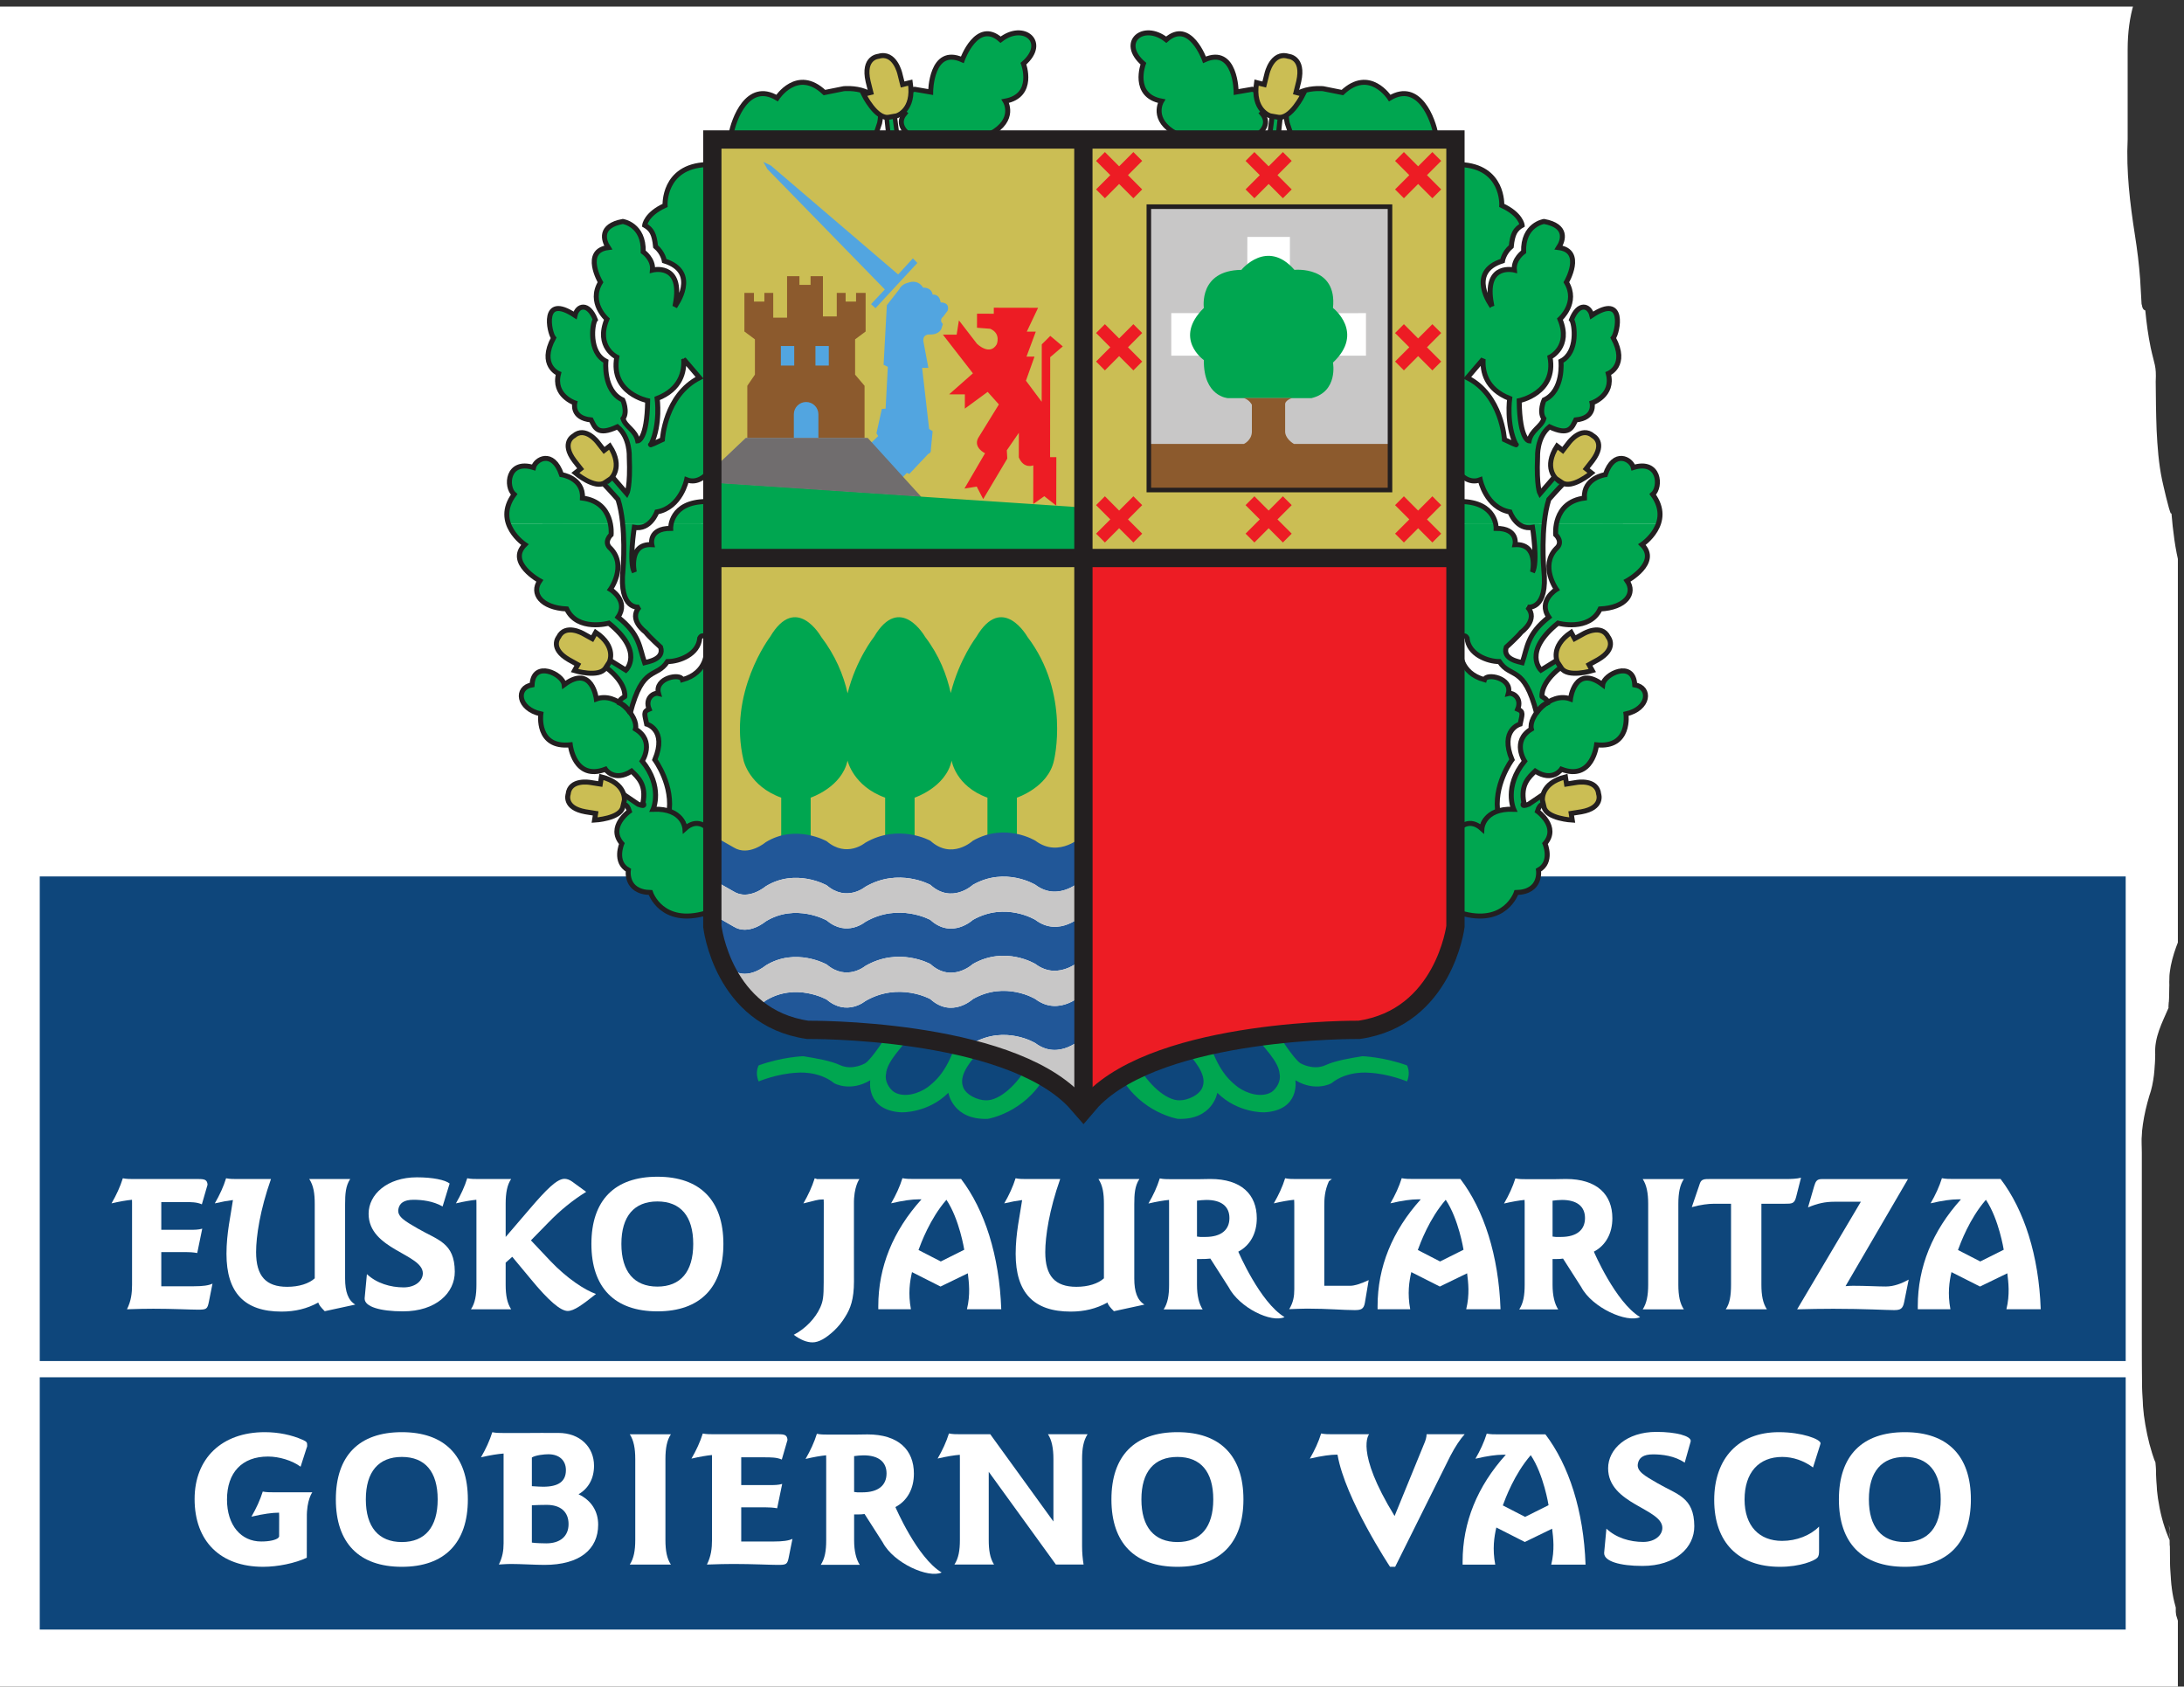 <?xml version="1.0" encoding="UTF-8" standalone="no"?>
<!-- Created with Inkscape (http://www.inkscape.org/) -->

<svg
   version="1.1"
   id="svg1"
   width="207.031"
   height="159.871"
   viewBox="0 0 207.031 159.871"
   sodipodi:docname="gobierno-vasco.svg"
   xml:space="preserve"
   inkscape:version="1.4.2 (ebf0e940, 2025-05-08)"
   xmlns:inkscape="http://www.inkscape.org/namespaces/inkscape"
   xmlns:sodipodi="http://sodipodi.sourceforge.net/DTD/sodipodi-0.dtd"
   xmlns="http://www.w3.org/2000/svg"
   xmlns:svg="http://www.w3.org/2000/svg"><rect x="0" y="0" width="207.031" height="159.871" fill="#333333" stroke="none"/><defs
     id="defs1"><clipPath
       clipPathUnits="userSpaceOnUse"
       id="clipPath207"><rect
         style="opacity:0.5;fill:#000000;stroke-width:7.5"
         id="rect208"
         width="1614.924"
         height="1208.794"
         x="147.102"
         y="-1869.241"
         transform="scale(1,-1)" /></clipPath><clipPath
       clipPathUnits="userSpaceOnUse"
       id="clipPath218"><rect
         style="opacity:0.5;fill:#000000;fill-rule:evenodd;stroke-width:7.5"
         id="rect219"
         width="1552.733"
         height="1199.03"
         x="191.593"
         y="-1864.791"
         transform="scale(1,-1)" /></clipPath></defs><sodipodi:namedview
     id="namedview1"
     pagecolor="#ffffff"
     bordercolor="#000000"
     borderopacity="0.25"
     inkscape:showpageshadow="2"
     inkscape:pageopacity="0.0"
     inkscape:pagecheckerboard="0"
     inkscape:deskcolor="#d1d1d1"
     inkscape:zoom="3.3714747"
     inkscape:cx="118.19754"
     inkscape:cy="27.584369"
     inkscape:window-width="1512"
     inkscape:window-height="917"
     inkscape:window-x="0"
     inkscape:window-y="65"
     inkscape:window-maximized="0"
     inkscape:current-layer="g1"><inkscape:page
       x="2.0925279e-08"
       y="1.6612372e-08"
       inkscape:label="1"
       id="page1"
       width="207.031"
       height="159.871"
       margin="0"
       bleed="0" /></sodipodi:namedview><g
     id="g1"
     inkscape:groupmode="layer"
     inkscape:label="1"
     transform="translate(-25.546,-9.288)"><path
       id="path1"
       clip-path="url(#clipPath218)"
       style="fill:#ffffff;fill-opacity:1;fill-rule:evenodd;stroke:none"
       transform="matrix(0.133,0,0,-0.133,0,257.927)"
       d="M 0.002,1927.556 V -0.003 H 99.685 C 83.914,7.568 70.277,19.168 57.483,31.653 43.97,45.034 34.177,60.998 26.78,78.366 c -15.335,43.549 7.145,71.699 48.457,83.54 7.421,1.345 14.888,2.381 22.383,3.164 -6.058,31.191 -12.024,62.43 -17.124,93.794 -5.475,34.181 -8.309,68.676 -10.239,103.213 -1.269,25.041 -1.877,50.108 -2.256,75.176 -0.236,16.502 -0.334,33.009 -0.396,49.512 -0.041,13.309 -0.05,26.608 -0.059,39.917 -0.006,12.762 0.001,25.529 0,38.291 -3.08e-4,4.163 -0.014,8.332 -0.015,12.495 -2.62e-4,6.848 1.05e-4,13.69 0,20.537 v 0.015 0.015 h 0.015 v 0.015 c 0.02,4.303 -0.081,8.597 0,12.905 1.793,94.836 94.071,98.302 99.243,10.4 5.016,-10.24 11.179,-30.325 12.305,-33.955 8.68,-32.292 11.661,-65.656 14.019,-98.892 1.718,-31.27 2.047,-62.532 4.951,-93.721 3.471,-31.869 5.332,-63.865 6.548,-95.889 1.17,-36.968 1.489,-73.949 1.772,-110.933 0.07,-10.235 0.128,-20.468 0.176,-30.703 21.383,-5.787 42.305,-13.416 62.988,-21.387 3.506,-1.408 7.015,-2.818 10.518,-4.233 53.862,4.093 107.906,4.833 161.895,5.64 5.534,0.068 11.062,0.131 16.597,0.19 21.07,2.515 42.124,5.121 63.179,7.778 25.82,2.727 51.637,5.638 77.461,8.438 0.503,2.408 1.922,3.664 4.805,4.307 -0.011,0.214 -0.018,0.43 -0.029,0.645 0,7e-5 3.916,-8e-5 8.115,0 1.287,7e-5 2.603,0 3.838,0 2.51,5.2e-4 4.916,0 8.174,0 2.607,7e-5 5.216,0 7.822,0 h 14.795 0.015 c 37.48,3.678 75.009,6.714 112.661,8.145 49.201,0.795 98.491,0.328 147.583,-3.369 12.288,-1.218 24.744,-2.435 36.87,-4.761 2.83,3.7e-4 5.666,-4.5e-4 8.496,0 22.533,0.003 45.07,0.012 67.603,0.015 40.205,4.877 80.623,8.102 121.025,10.884 71.236,4.306 142.583,6.038 213.926,7.339 47.916,1.17 95.952,-0.279 143.452,-6.841 6.071,-1.742 50.465,-6.254 50.405,-15.981 -0.09,-14.51 0.104,-26.496 0.308,-36.445 52.918,-2.896 105.82,-5.877 158.687,-9.8 1.69,-0.069 3.378,-0.148 5.068,-0.234 -0.903,6.182 -1.513,12.934 -2.065,20.303 -2.216,33.34 -1.808,66.571 1.318,99.814 4.231,40.958 11.819,81.471 17.959,122.168 4.115,23.022 9.892,45.7 13.872,68.745 1.632,9.257 2.832,18.572 3.618,27.935 0.398,4.984 0.554,9.987 0.644,14.985 0.093,5.232 0.102,10.456 0.117,15.688 0.016,6.008 0.027,12.024 0.029,18.032 0,5.483 -4e-4,10.967 0,16.45 3e-4,5.257 -10e-5,10.519 0,15.776 v 17.153 15.791 20.977 21.592 23.584 22.764 21.46 18.105 15.088 c -2.804,6.139 -4.846,12.568 -6.489,19.131 -2.071,8.39 -2.656,17.033 -3.032,25.635 -0.198,6.21 -0.284,12.434 -0.337,18.647 -0.278,0.636 -0.586,1.328 -0.923,2.095 -3.727,8.836 -5.963,18.128 -7.397,27.583 -1.076,7.348 -1.313,14.778 -1.494,22.192 -0.129,1.355 -0.222,2.492 -0.293,3.442 -0.474,0.929 -1.218,2.868 -2.314,6.357 -2.846,8.963 -4.695,18.158 -5.947,27.466 -0.936,8.111 -1.192,16.264 -1.392,24.419 -0.128,5.761 -0.168,11.523 -0.19,17.285 -0.024,5.89 -0.026,11.79 -0.029,17.681 0,6.164 6e-4,12.322 0,18.486 -4e-4,5.945 0,11.882 0,17.827 -10e-5,5.306 0,10.617 0,15.923 0,5.805 2e-4,11.612 0,17.417 v 19.321 19.79 23.247 c -0.861,13.77 1.563,27.197 5.449,40.356 1.759,4.865 2.725,9.931 3.354,15.044 0.53,4.791 0.757,9.626 0.894,14.443 -0.784,12.302 4.907,22.696 9.521,33.428 v 0.015 h -0.015 l -0.015,0.015 v 0.015 c -0.065,0.177 -0.085,0.812 0.029,2.168 0.43,4.593 0.46,9.205 0.527,13.813 -0.825,12.156 3.806,25.293 7.881,34.907 1.723,5.18 1.08,3.292 1.523,6.606 0.436,4.147 0.408,8.354 0.483,12.524 0.106,6.497 0.153,12.985 0.176,19.482 0.023,6.832 0.025,13.662 0.029,20.493 0,6.59 -5e-4,13.185 0,19.775 4e-4,7.582 -10e-5,15.167 0,22.749 10e-5,8.08 0,16.163 0,24.243 v 19.805 16.436 18.721 20.874 25.811 23.335 c -1.73,2.384 1.667,6.37 0,8.774 -0.027,0.039 0.309,-3.393 0.015,-3.955 l -0.015,-0.015 -0.015,-0.015 v -0.015 l -0.015,-0.015 h -0.015 v -0.015 h -0.015 -0.015 -0.015 -0.015 -0.015 l -0.015,0.015 -0.015,0.015 c -0.171,0.152 -0.45,0.754 -0.835,2.022 -0.598,1.967 -1.143,3.942 -1.714,5.918 -3.28,12.536 -4.813,25.422 -5.903,38.306 -0.017,-0.328 -0.059,-0.523 -0.117,-0.615 l -0.015,-0.015 v -0.015 l -0.015,-0.015 -0.015,-0.015 h -0.015 -0.015 -0.015 -0.015 -0.029 l -0.015,0.015 h -0.015 c -1.228,0.954 -5.994,22.357 -6.372,24.082 -2.453,11.704 -3.309,23.634 -3.897,35.552 -0.442,11.509 -0.552,23.039 -0.645,34.556 0.558,11.351 -0.91,11.779 -3.574,24.126 -1.811,8.778 -2.998,17.638 -3.853,26.543 -1.47,0.422 -2.179,1.722 -2.505,4.263 -0.045,0 -0.087,-0.011 -0.132,-0.015 -0.429,5.969 -0.578,11.961 -1.025,17.93 -0.767,10.547 -2.07,21.049 -3.721,31.494 -3.546,22.668 -6.289,45.436 -5.186,68.438 v 63.897 c 0,49.227 24.868,73.843 49.731,73.843 15.098,0 30.194,-9.079 39.727,-27.232 11.709,-12.031 19.922,-32.195 19.922,-60.498 0,-5.936 -4e-4,-11.876 0,-17.812 5e-4,-8.331 0.012,-16.659 0.015,-24.99 0.01,-10.987 0.014,-21.972 0.029,-32.959 0.025,-12.324 0.039,-24.65 0.161,-36.973 0.132,-11.838 0.341,-23.681 0.908,-35.508 0.572,-9.911 1.275,-19.826 3.164,-29.59 3.086,-14.561 6.779,-29.127 5.786,-44.165 0.082,-10.204 0.182,-20.401 0.542,-30.601 0.3,-6.618 0.613,-13.271 1.86,-19.79 2.237,-12.08 7.308,-23.536 8.452,-35.859 0.488,-6.447 1.215,-12.869 2.446,-19.219 3.553,-13.057 7.637,-26.111 6.475,-39.873 v -23.335 -25.811 -20.874 -18.721 -16.436 -19.805 c 0,-8.08 1e-4,-16.163 0,-24.243 0,-7.584 5e-4,-15.165 0,-22.749 -3e-4,-6.608 0,-13.226 0,-19.834 -0.01,-6.945 -0.01,-13.885 -0.029,-20.83 -0.028,-6.967 -0.061,-13.937 -0.176,-20.903 -0.154,-8.23 -0.309,-16.49 -1.465,-24.653 -1.367,-9.438 -3.452,-18.72 -6.885,-27.642 -0.66,-1.652 -1.176,-2.994 -1.582,-4.058 -0.113,-6.415 -0.306,-12.83 -0.938,-19.219 -1.064,-10.567 -2.834,-21.121 -7.178,-30.908 -0.853,-1.994 -1.593,-3.737 -2.212,-5.229 -0.272,-5.774 -0.671,-11.55 -1.392,-17.285 -1.392,-10.374 -3.384,-20.674 -6.68,-30.63 -0.345,-1.131 -0.915,-3.445 -1.318,-4.614 -0.114,-3.584 -0.24,-7.41 -0.132,-7.822 l 0.029,-0.015 v -0.015 h 0.015 0.015 v 0.015 c 0.026,0.074 0.077,0.271 0.117,0.557 v -23.247 -19.79 -19.321 -17.417 c 0,-5.305 -10e-5,-10.603 0,-15.908 1e-4,-5.942 -4e-4,-11.885 0,-17.827 6e-4,-6.149 0,-12.308 0,-18.457 0.01,-5.767 0.01,-11.533 0.029,-17.3 0.021,-5.1 0.052,-10.194 0.161,-15.293 0.11,-4.606 0.227,-9.217 0.557,-13.813 0.498,-3.908 1.108,-7.417 2.476,-11.426 3.309,-11.96 7.954,-23.761 6.914,-36.489 0.078,-3.346 0.096,-6.715 0.454,-10.034 0.126,-0.92 0.163,-1.369 0.146,-1.553 0.184,-0.558 0.451,-1.43 0.835,-2.725 3.573,-7.761 9.725,-23.911 8.379,-36.357 0.041,-5.996 0.1,-11.994 0.264,-17.988 0.151,-3.743 0.225,-5.718 0.293,-6.299 -3.804,6.367 0.902,-1.852 2.754,-6.24 4.971,-11.207 7.173,-23.372 6.562,-35.566 V 688.913 670.808 649.348 626.584 603 581.408 560.432 c 0,-5.265 10e-5,-10.526 0,-15.791 v -17.168 c 0,-5.259 3e-4,-10.517 0,-15.776 -3e-4,-5.496 0,-10.984 0,-16.479 -0.01,-6.08 8e-4,-12.158 -0.015,-18.237 0,-1.063 -0.025,-2.13 -0.029,-3.193 1.429,-0.624 2.811,-1.342 4.131,-2.183 7.581,-4.826 17.263,-14.65 21.152,-23.862 1.971,-4.668 7.517,-16.714 6.65,-17.812 l -0.015,-0.015 -0.015,-0.015 -0.015,-0.015 h -0.015 l -0.015,-0.015 h -0.015 l -0.015,-0.015 c -0.01,2.4e-4 -0.041,3.7e-4 -0.044,0 -0.206,-0.006 -0.557,0.206 -1.055,0.703 -0.043,0.043 -0.086,0.096 -0.117,0.146 1.471,-5.306 2.954,-10.627 5.288,-15.63 2.825,-7.633 5.402,-15.431 6.621,-23.452 4.136,-9.409 8.464,-18.77 11.44,-28.608 3.222,-8.717 7.268,-17.096 10.327,-25.84 4.533,-12.92 5.926,-26.361 3.897,-39.844 -1.326,-11.103 -3.572,-22.059 -6.929,-32.739 -3.458,-10.173 -7.939,-20.087 -9.507,-30.747 -3.361,-15.852 -7.643,-31.492 -8.73,-47.725 -1.677,-12.956 -3.612,-25.646 -1.89,-38.745 0.163,-1.871 1.784,-10.158 0.981,-10.942 l -0.015,-0.015 -0.015,-0.015 -0.015,-0.015 h -0.015 l -0.015,-0.015 c -0.01,-0.003 -0.027,4.5e-4 -0.029,0 h -0.015 -0.015 c -0.035,0.006 -0.095,0.025 -0.132,0.044 4.803,-5.462 9.921,-10.698 13.74,-16.948 17.878,-28.903 17.805,-61.215 -6.636,-86.777 -0.236,-0.206 -0.481,-0.411 -0.718,-0.615 3.87,-3.943 7.246,-8.321 9.946,-13.198 3.307,-5.973 5.602,-12.433 7.91,-18.882 h 13.74 V 1927.556 Z M 1738.01,777.727 v -0.015 c -0.03,-0.248 0.09,-1.748 0.527,-5.288 -0.019,2.331 -0.364,4.935 -0.483,5.273 l -0.015,0.015 v 0.015 h -0.015 z m 148.901,-638.247 v -0.015 -0.015 -0.015 l 0.015,-0.015 0.015,-0.015 c 0.664,-0.807 1.393,-1.569 2.08,-2.358 -0.275,0.399 -0.596,0.951 -1.011,1.802 -0.264,0.137 -0.875,0.547 -1.055,0.615 l -0.015,0.015 h -0.015 z M 573.708,18.293 c 0.501,-6.674 0.652,-12.758 0.439,-18.296 H 815.071 C 811.476,2.087 808.032,4.265 804.788,6.574 727.839,11.792 650.802,16.039 573.708,18.293 Z M 187.488,12.536 c -0.361,-0.464 -0.732,-0.926 -1.099,-1.392 -5.149,-4.764 -10.602,-8.398 -16.318,-11.147 H 305.906 C 283.653,2.658 261.3,4.484 238.933,5.945 221.722,7.612 204.589,9.98 187.488,12.536 Z" /><path
       id="path2"
       style="fill:#ffffff;fill-opacity:1;fill-rule:evenodd;stroke:none"
       transform="matrix(0.133,0,0,-0.133,0,257.333)"
       d="M 184.734,1276.067 V 667.878 H 1742.83 v 51.431 c -0.354,1.27 -0.69,2.542 -1.011,3.823 -2.071,8.39 -2.656,17.033 -3.032,25.635 -0.198,6.21 -0.284,12.434 -0.337,18.647 -0.278,0.636 -0.586,1.328 -0.923,2.095 -3.727,8.836 -5.963,18.128 -7.397,27.583 -1.076,7.348 -1.313,14.778 -1.494,22.192 -0.129,1.355 -0.222,2.492 -0.293,3.442 -0.474,0.929 -1.218,2.868 -2.314,6.357 -2.846,8.963 -4.695,18.158 -5.947,27.466 -0.936,8.111 -1.192,16.264 -1.392,24.419 -0.128,5.761 -0.168,11.523 -0.19,17.285 -0.024,5.89 -0.026,11.79 -0.029,17.681 0,6.164 6e-4,12.322 0,18.486 -4e-4,5.945 0,11.882 0,17.827 -10e-5,5.306 0,10.617 0,15.923 0,5.805 2e-4,11.612 0,17.417 v 19.321 19.79 23.247 c -0.861,13.77 1.563,27.197 5.449,40.356 1.759,4.865 2.725,9.931 3.354,15.044 0.53,4.791 0.757,9.626 0.894,14.443 -0.784,12.302 4.907,22.696 9.521,33.428 v 0.015 h -0.015 l -0.015,0.015 v 0.015 c -0.065,0.177 -0.085,0.812 0.029,2.168 0.43,4.593 0.46,9.205 0.527,13.813 -0.605,8.912 1.723,18.351 4.614,26.543 v 82.28 z M 1738.01,777.727 v -0.015 c -0.03,-0.248 0.09,-1.748 0.527,-5.288 -0.019,2.331 -0.364,4.935 -0.483,5.273 l -0.015,0.015 v 0.015 h -0.015 z" /><path
       id="path3"
       d="M 220.414,1240.35 H 1707.14 V 703.602 H 220.414 v 536.748 0"
       style="fill:#0e467b;fill-opacity:1;fill-rule:evenodd;stroke:none"
       transform="matrix(0.133,0,0,-0.133,0,257.333)" /><path
       id="path4"
       d="M 213.09,894.977 H 1717.42 V 883.402 H 213.09 v 11.575 0"
       style="fill:#ffffff;fill-opacity:1;fill-rule:evenodd;stroke:none"
       transform="matrix(0.133,0,0,-0.133,0,257.333)" /><path
       id="path5"
       d="m 660.629,1026.34 c -30.512,0 -47.039,-16.81 -47.039,-47.906 0,-31.075 16.527,-48.043 47.039,-48.043 30.516,0 47.039,17.105 47.039,48.043 0,30.956 -16.523,47.906 -47.039,47.906 z m 0,-17.62 c 16.527,0 25.535,-10.501 25.535,-30.286 0,-19.758 -9.008,-30.395 -25.535,-30.395 -16.535,0 -25.668,10.637 -25.668,30.395 0,19.785 9.133,30.286 25.668,30.286 v 0"
       style="fill:#ffffff;fill-opacity:1;fill-rule:evenodd;stroke:none"
       transform="matrix(0.133,0,0,-0.133,0,257.333)" /><path
       id="path6"
       d="m 1475.73,1025.64 c -3.08,-0.8 -6.86,-0.94 -11.16,-0.94 h -53.93 c -3.63,0 -5.91,0 -6.98,-3.09 l -5.78,-16.95 c 6.3,1.75 11.83,2.42 15.86,2.42 h 12.11 v -57.713 c 0,-7.832 -0.94,-13.484 -3.76,-17.496 h 29.3 c -2.84,4.289 -3.9,9.934 -3.9,17.496 v 57.713 h 16.55 c 5.24,0 6.99,0 8.2,4.84 l 3.49,13.72 v 0"
       style="fill:#ffffff;fill-opacity:1;fill-rule:evenodd;stroke:none"
       transform="matrix(0.133,0,0,-0.133,0,257.333)" /><path
       id="path7"
       d="m 1492.09,1024.66 c -0.84,0 -1.46,0 -1.58,0 -3.4,0 -4.38,-1.48 -5.46,-5.26 l -4.33,-14.92 c 6.82,2.83 12.15,4.03 18.82,4.03 0.48,0 1.09,0 1.72,0 2.29,0 3.9,0 8.28,0 h 8.84 l -45.42,-76.678 c 8.52,0.231 17.02,0.391 25.77,0.391 22.97,0 37.43,-0.942 43.27,-0.942 4.5,0 6.32,0.782 7.3,5.93 l 3.17,15.812 c -4.86,-2.707 -10.47,-4.921 -16.31,-4.921 -5.95,0 -13.85,0.523 -23.44,0.523 -2.44,0 -2.34,-0.117 -5.26,-0.277 l 44.5,76.312 h -59.87 v 0"
       style="fill:#ffffff;fill-opacity:1;fill-rule:evenodd;stroke:none"
       transform="matrix(0.133,0,0,-0.133,0,257.333)" /><path
       id="path8"
       d="m 800.711,976.469 v 30.151 c -0.223,12.59 3.902,18.05 3.902,18.05 h -26.086 c -1.07,0 -2.015,0 -3.097,0 -2.68,0 -0.008,0 -2.692,0.54 -1.883,-6.05 -4.574,-11.83 -8.054,-17.89 8.589,2.02 9.804,2.83 14.105,2.83 0.129,0 0.238,0 0.348,0 l 0.078,-2.38 -0.055,-56.575 c 0,-10.441 -0.457,-13.523 -2.449,-18 -3.539,-7.832 -10.453,-15.074 -18.898,-19.519 4.769,-3.543 9.214,-5.379 13.363,-5.379 4.449,0 9.363,2.766 15.351,8.305 3.071,2.921 5.688,6.148 7.84,9.703 3.836,5.996 6.371,12.578 6.371,25.515 l -0.027,24.649 v 0"
       style="fill:#ffffff;fill-opacity:1;fill-rule:evenodd;stroke:none"
       transform="matrix(0.133,0,0,-0.133,0,257.333)" /><path
       id="path9"
       d="m 1045.22,983.695 c 1.36,-0.136 2.02,-0.273 2.3,-0.273 h 3.62 c 11.44,0 17.2,5.117 17.2,13.465 0,8.203 -5.64,12.913 -16.39,12.913 -2.29,0 -4.57,-0.27 -6.73,-0.53 z m -19.93,26.125 c -3.89,-0.38 -8.77,-1.2 -14.67,-2.58 3.5,6.06 6.19,11.84 8.07,17.9 2.69,-0.55 5.24,-0.55 7.93,-0.55 h 3.09 16.76 c 2.72,0.08 5.51,0.14 8.31,0.14 22.04,0 33.06,-11.03 33.06,-27.98 0,-10.766 -4.71,-19.383 -13.18,-23.816 0,0 15.46,-36.196 32.97,-46.629 -9.3,-4.367 -32.13,6.539 -39.95,21.461 l -12.94,20.238 c -2.57,-0.262 -3.85,-0.316 -6.68,-0.316 h -2.84 v -18.442 c 0,-7.676 1.48,-13.598 4.05,-17.492 h -27.83 c 2.96,4.445 3.89,10.09 3.89,17.492 v 57.864 c 0,0.93 -0.02,1.83 -0.04,2.71 v 0"
       style="fill:#ffffff;fill-opacity:1;fill-rule:evenodd;stroke:none"
       transform="matrix(0.133,0,0,-0.133,0,257.333)" /><path
       id="path10"
       d="m 1298.65,983.695 c 1.34,-0.136 2.03,-0.273 2.3,-0.273 h 3.62 c 11.42,0 17.2,5.117 17.2,13.465 0,8.203 -5.64,12.913 -16.38,12.913 -2.3,0 -4.58,-0.27 -6.74,-0.53 z m -19.95,26.125 c -3.87,-0.38 -8.75,-1.2 -14.65,-2.58 3.5,6.06 6.19,11.84 8.08,17.9 2.68,-0.55 5.23,-0.55 7.92,-0.55 h 3.09 16.76 c 2.72,0.08 5.49,0.14 8.31,0.14 22.03,0 33.06,-11.03 33.06,-27.98 0,-10.766 -4.71,-19.383 -13.18,-23.816 0,0 15.46,-36.196 32.97,-46.629 -9.3,-4.367 -34.17,6.539 -42.01,21.461 l -12.94,20.238 c -2.55,-0.262 -1.81,-0.316 -4.64,-0.316 h -2.82 v -18.442 c 0,-7.676 1.48,-13.598 4.03,-17.492 h -27.8 c 2.95,4.445 3.89,10.09 3.89,17.492 v 57.864 c 0,0.93 -0.03,1.83 -0.07,2.71 v 0"
       style="fill:#ffffff;fill-opacity:1;fill-rule:evenodd;stroke:none"
       transform="matrix(0.133,0,0,-0.133,0,257.333)" /><path
       id="path11"
       d="m 302.965,1024.7 h 30.594 c 4.425,0 6.179,-0.53 6.449,-4.03 l -4.059,-14 c -3.629,1.62 -7.801,1.62 -12.636,1.62 h -16.282 v -19.782 h 20.453 c 3.094,0 5.914,0 8.739,0.805 l -3.571,-17.352 c -2.957,0.539 -5.777,0.676 -8.336,0.676 h -17.285 v -24.364 h 23.336 c 6.043,0 10.477,0.543 13.168,1.891 l -2.555,-12.805 c -1.082,-5.488 -1.753,-5.757 -8.066,-5.757 -4.973,0 -17.816,0.66 -31.527,0.66 -5.106,0 -11.418,-0.121 -18.817,-0.391 2.957,5.922 3.625,11.418 3.625,17.496 v 58.243 c 0,0.79 -0.011,1.55 -0.039,2.31 -3.867,-0.38 -8.73,-1.19 -14.601,-2.57 3.492,6.05 6.179,11.84 8.058,17.9 2.692,-0.55 5.246,-0.55 7.93,-0.55 h 3.098 12.324 v 0"
       style="fill:#ffffff;fill-opacity:1;fill-rule:evenodd;stroke:none"
       transform="matrix(0.133,0,0,-0.133,0,257.333)" /><path
       id="path12"
       d="m 361.152,1024.7 h 24.063 c -7.797,-22.06 -10.613,-40.899 -10.613,-52.063 0,-17.078 6.98,-24.75 22.168,-24.75 8.468,0 15.46,2.277 19.632,6.035 v 53.028 c 0,7.4 -0.808,13.05 -3.906,17.75 h 29.172 c -3.23,-4.84 -3.629,-10.63 -3.629,-18.03 v -52.865 c 0,-9.426 2.149,-15.465 7.262,-18.586 l -21.778,-4.711 c -2.558,2.566 -4.168,4.441 -4.574,6.191 -8.066,-4.437 -16.535,-6.469 -26.207,-6.469 -26.484,0 -39.25,13.485 -39.25,41.196 0,14.664 3.125,27.777 4.613,38.304 -3.566,-0.43 -7.89,-1.2 -12.937,-2.38 3.488,6.05 6.18,11.84 8.051,17.9 2.695,-0.55 5.25,-0.55 7.933,-0.55 v 0"
       style="fill:#ffffff;fill-opacity:1;fill-rule:evenodd;stroke:none"
       transform="matrix(0.133,0,0,-0.133,0,257.333)" /><path
       id="path13"
       d="m 599.926,1022.82 9.949,-7.26 c -9.41,-5.79 -18.547,-13.19 -27.012,-21.939 l -12.367,-12.641 13.711,-14.531 c 11.957,-12.644 24.871,-20.984 32.66,-23.672 -9.543,-7.558 -15.597,-12.113 -20.16,-12.113 -5.105,0 -13.707,7.399 -26.211,22.598 l -13.312,16.008 -4.7,-4.176 v -15.727 c 0,-7.562 1.086,-13.207 3.903,-17.496 h -28.633 c 2.953,4.438 3.898,10.086 3.898,17.496 v 57.713 c 0,0.97 -0.015,1.91 -0.058,2.84 -3.864,-0.38 -8.711,-1.2 -14.567,-2.57 3.496,6.05 6.192,11.84 8.067,17.9 2.687,-0.55 5.246,-0.55 7.929,-0.55 h 3.098 12.324 7.942 c -2.817,-4.03 -3.903,-9.95 -3.903,-17.62 v -23.685 l 17.071,19.915 c 12.101,14.12 19.488,21.53 24.863,21.53 1.746,0 3.633,-0.67 5.508,-2.02 v 0"
       style="fill:#ffffff;fill-opacity:1;fill-rule:evenodd;stroke:none"
       transform="matrix(0.133,0,0,-0.133,0,257.333)" /><path
       id="path14"
       d="m 923.844,1024.7 h 23.863 c -7.805,-22.06 -10.629,-40.899 -10.629,-52.063 0,-17.078 6.996,-24.75 22.188,-24.75 8.464,0 15.453,2.277 19.617,6.035 v 53.028 c 0,7.4 -0.797,13.05 -3.891,17.75 h 29.168 c -3.23,-4.84 -3.64,-10.63 -3.64,-18.03 v -52.865 c 0,-9.426 2.16,-15.465 7.26,-18.586 l -21.776,-4.711 c -2.551,2.566 -4.168,4.441 -4.563,6.191 -8.066,-4.437 -16.535,-6.469 -26.214,-6.469 -26.477,0 -39.247,13.485 -39.247,41.196 0,14.66 3.114,27.754 4.61,38.284 -3.535,-0.43 -7.774,-1.19 -12.742,-2.36 3.496,6.05 6.179,11.84 8.07,17.9 2.687,-0.55 5.246,-0.55 7.926,-0.55 v 0"
       style="fill:#ffffff;fill-opacity:1;fill-rule:evenodd;stroke:none"
       transform="matrix(0.133,0,0,-0.133,0,257.333)" /><path
       id="path15"
       d="m 1139.25,1023.14 c -3.07,-6.83 -3.3,-12.45 -3.3,-17.72 v -3.1 -53.695 h 18.58 c 3.08,0 7.77,1.559 13.06,4.031 l -2.73,-16.269 c -0.8,-4.434 -2.82,-5.106 -7.25,-5.106 -8.47,0 -18.71,1.055 -34.04,1.055 -4.16,0 -8.47,-0.273 -12.63,-0.383 2.96,4.828 3.63,9.266 3.63,14.25 v 56.117 3.1 c 0,1.46 -0.01,2.96 -0.11,4.49 -3.83,-0.38 -8.68,-1.2 -14.5,-2.56 3.5,6.05 6.19,11.84 8.08,17.9 2.68,-0.55 5.24,-0.55 7.92,-0.55 h 3.09 22.32 l -2.12,-1.56 v 0"
       style="fill:#ffffff;fill-opacity:1;fill-rule:evenodd;stroke:none"
       transform="matrix(0.133,0,0,-0.133,0,257.333)" /><path
       id="path16"
       d="m 512.551,1021.5 c -3.11,2.54 -11.985,4.42 -23.332,4.42 -21.223,0 -34.422,-12.23 -34.422,-25.959 0,-25.625 38.648,-28.594 38.648,-42.453 0,-5.125 -5.074,-10.035 -13.672,-10.035 -9.351,0 -19.25,2.906 -26.191,9.445 l -1.602,-17.102 c 0,-0.152 0,-0.273 0,-0.421 0,-5.653 10.977,-9.004 27.297,-9.004 23.594,0 37.051,13.148 36.942,28.347 -0.141,20.707 -12.172,22.407 -26.356,30.668 -8.824,5.137 -14.867,8.383 -13.859,13.824 0.781,4.23 3.875,6.68 10.84,6.68 5.847,0 13.808,-0.85 20.687,-4.76 l 5.02,16.35 v 0"
       style="fill:#ffffff;fill-opacity:1;fill-rule:evenodd;stroke:none"
       transform="matrix(0.133,0,0,-0.133,0,257.333)" /><path
       id="path17"
       d="m 1362.91,1024.67 c 2.82,-4.3 3.89,-10.08 3.89,-17.63 v -57.716 c 0,-7.519 -1.07,-13.207 -3.89,-17.492 h 29.31 c -2.83,4.168 -3.92,9.816 -3.92,17.492 v 57.716 c 0,7.67 1.09,13.45 3.92,17.63 h -29.31 v 0"
       style="fill:#ffffff;fill-opacity:1;fill-rule:evenodd;stroke:none"
       transform="matrix(0.133,0,0,-0.133,0,257.333)" /><path
       id="path18"
       d="m 881.887,957.508 c 0.789,-6.426 1.922,-15.199 -0.637,-25.594 h 24.461 c -1.356,38.34 -11.832,70.776 -28.633,92.836 h -30.785 -3.09 c -2.683,0 -5.234,0 -7.93,0.54 -1.878,-6.05 -4.562,-11.84 -8.058,-17.9 8.601,2.02 15.051,2.83 19.359,2.83 h 2.281 c -20.296,-22.47 -30.789,-48.165 -30.789,-76.165 v -2.141 h 23.258 c -2.074,11.215 -0.769,19.668 0.77,26.449 l 20.332,-10.285 z m -15.258,52.402 c -11.707,-13.492 -18.102,-30.887 -19.902,-35.789 l 15.886,-8.18 16.727,8.356 c 0,0 -3.434,21.754 -12.711,35.613 v 0"
       style="fill:#ffffff;fill-opacity:1;fill-rule:evenodd;stroke:none"
       transform="matrix(0.133,0,0,-0.133,0,257.333)" /><path
       id="path19"
       d="m 1237.74,957.508 c 0.8,-6.426 1.93,-15.199 -0.64,-25.594 h 24.46 c -1.34,38.34 -11.81,70.776 -28.62,92.836 h -30.77 -3.1 c -2.68,0 -5.25,0 -7.94,0.54 -1.86,-6.05 -4.57,-11.84 -8.05,-17.9 8.6,2.02 15.04,2.83 19.34,2.83 h 2.29 c -20.29,-22.47 -30.78,-48.165 -30.78,-76.165 v -2.141 h 23.26 c -2.09,11.215 -0.78,19.668 0.77,26.449 l 20.34,-10.285 z m -15.24,52.402 c -11.71,-13.492 -18.11,-30.887 -19.9,-35.789 l 15.88,-8.18 16.71,8.356 c 0,0 -3.42,21.754 -12.69,35.613 v 0"
       style="fill:#ffffff;fill-opacity:1;fill-rule:evenodd;stroke:none"
       transform="matrix(0.133,0,0,-0.133,0,257.333)" /><path
       id="path20"
       d="m 1622.77,957.508 c 0.79,-6.426 1.92,-15.199 -0.65,-25.594 h 24.46 c -1.34,38.34 -11.83,70.776 -28.62,92.836 h -30.79 -3.09 c -2.69,0 -5.24,0 -7.92,0.54 -1.89,-6.05 -4.58,-11.84 -8.08,-17.9 8.6,2.02 15.06,2.83 19.37,2.83 h 2.27 c -20.29,-22.47 -30.77,-48.165 -30.77,-76.165 v -2.141 h 23.26 c -2.09,11.215 -0.78,19.668 0.75,26.449 l 20.34,-10.285 z m -15.26,52.402 c -11.72,-13.492 -18.1,-30.887 -19.91,-35.789 l 15.9,-8.18 16.71,8.356 c 0,0 -3.42,21.754 -12.7,35.613 v 0"
       style="fill:#ffffff;fill-opacity:1;fill-rule:evenodd;stroke:none"
       transform="matrix(0.133,0,0,-0.133,0,257.333)" /><path
       id="path21"
       d="m 1031.29,844.289 c -30.52,0 -47.06,-16.832 -47.06,-47.922 0,-31.051 16.54,-48.039 47.06,-48.039 30.49,0 47.03,17.106 47.03,48.039 0,30.973 -16.54,47.922 -47.03,47.922 z m 0,-17.652 c 16.52,0 25.53,-10.477 25.53,-30.27 0,-19.754 -9.01,-30.39 -25.53,-30.39 -16.55,0 -25.69,10.636 -25.69,30.39 0,19.793 9.14,30.27 25.69,30.27 v 0"
       style="fill:#ffffff;fill-opacity:1;fill-rule:evenodd;stroke:none"
       transform="matrix(0.133,0,0,-0.133,0,257.333)" /><path
       id="path22"
       d="m 478.484,844.289 c -30.515,0 -47.039,-16.832 -47.039,-47.922 0,-31.051 16.524,-48.039 47.039,-48.039 30.516,0 47.051,17.106 47.051,48.039 0,30.973 -16.535,47.922 -47.051,47.922 z m 0,-17.652 c 16.536,0 25.543,-10.477 25.543,-30.27 0,-19.754 -9.007,-30.39 -25.543,-30.39 -16.527,0 -25.668,10.636 -25.668,30.39 0,19.793 9.141,30.27 25.668,30.27 v 0"
       style="fill:#ffffff;fill-opacity:1;fill-rule:evenodd;stroke:none"
       transform="matrix(0.133,0,0,-0.133,0,257.333)" /><path
       id="path23"
       d="m 1396.4,835.207 c 0.45,1.484 0.74,2.574 0.74,2.848 0,3.465 -10.23,6.429 -24.46,6.429 -21.23,0 -34.43,-12.23 -34.43,-25.949 0,-25.64 38.65,-28.597 38.65,-42.465 0,-5.105 -5.08,-10.015 -13.68,-10.015 -9.36,0 -19.25,2.886 -26.19,9.468 l -1.6,-17.14 c 0,-0.117 0,-0.27 0,-0.391 0,-5.648 10.98,-9.043 27.3,-9.043 23.59,0 37.06,13.172 36.94,28.364 -0.13,20.73 -12.16,22.402 -26.35,30.664 -8.84,5.14 -14.87,8.375 -13.87,13.832 0.78,4.246 3.87,6.66 10.85,6.66 6.38,0 15.28,-0.973 22.54,-5.918 l 3.56,12.656 v 0"
       style="fill:#ffffff;fill-opacity:1;fill-rule:evenodd;stroke:none"
       transform="matrix(0.133,0,0,-0.133,0,257.333)" /><path
       id="path24"
       d="m 1167.9,842.809 h -23.16 c -1.07,0 -2.03,0 -3.09,0 -2.69,0 -5.24,0 -7.94,0.543 -1.87,-6.079 -4.56,-11.84 -8.06,-17.918 8.6,2.023 15.06,2.843 19.37,2.843 l 0.38,-0.156 c 5.41,-31.441 37.42,-79.793 37.42,-79.793 h 3.64 l 39.33,79.012 c 3.51,6.703 7.01,11.961 10.22,15.469 h -27.15 c 0,-2.024 -0.66,-4.446 -2,-7.403 l -20.81,-50.883 c -28.6,46.637 -18.15,58.286 -18.15,58.286 v 0"
       style="fill:#ffffff;fill-opacity:1;fill-rule:evenodd;stroke:none"
       transform="matrix(0.133,0,0,-0.133,0,257.333)" /><path
       id="path25"
       d="m 1489.13,834.469 c 0.25,0.937 0.53,1.597 0.53,1.871 0,2.961 -13.31,7.949 -29.7,7.949 -28.76,0 -46.1,-18.703 -46.1,-48.309 0,-30.273 17.2,-47.652 46.89,-47.652 14.39,0 24.61,4.328 26.49,6.352 1.21,1.211 1.35,2.804 1.35,5.105 V 777 c -6.2,-6.309 -16,-10.203 -26.36,-10.203 -16.25,0 -26.73,10.598 -26.73,29.453 0,19.359 10.21,30.387 26.87,30.387 7.67,0 15.45,-2.684 21.91,-7.516 l 4.85,15.348 v 0"
       style="fill:#ffffff;fill-opacity:1;fill-rule:evenodd;stroke:none"
       transform="matrix(0.133,0,0,-0.133,0,257.333)" /><path
       id="path26"
       d="m 1549.77,844.289 c -30.52,0 -47.04,-16.832 -47.04,-47.922 0,-31.051 16.52,-48.039 47.04,-48.039 30.51,0 47.03,17.106 47.03,48.039 0,30.973 -16.52,47.922 -47.03,47.922 z m 0,-17.652 c 16.53,0 25.53,-10.477 25.53,-30.27 0,-19.754 -9,-30.39 -25.53,-30.39 -16.52,0 -25.67,10.636 -25.67,30.39 0,19.793 9.15,30.27 25.67,30.27 v 0"
       style="fill:#ffffff;fill-opacity:1;fill-rule:evenodd;stroke:none"
       transform="matrix(0.133,0,0,-0.133,0,257.333)" /><path
       id="path27"
       d="m 390.41,768.941 c -1.855,-1.484 -6.043,-2.574 -12.172,-2.574 -14.398,0 -24.375,11.574 -24.375,29.883 0,19.25 10.684,30.664 29.223,30.664 7.977,0 17.238,-2.805 23.23,-7.246 l 4.274,13.316 c 0.281,0.672 0.43,1.059 0.43,1.485 0,2.414 0,2.961 -3.426,4.445 -7.551,3.348 -16.961,5.375 -26.797,5.375 -30.641,0 -50.024,-18.703 -50.024,-47.648 0,-30.118 18.383,-48.313 48.883,-48.313 10.418,0 22.809,2.574 31.078,6.469 l 0.039,28.555 c -0.23,12.589 3.895,18.078 3.895,18.078 h -24.305 c -1.082,0 -2.015,0 -3.101,0 -2.68,0 -5.239,0 -7.922,0.508 -1.883,-6.036 -4.563,-11.844 -8.067,-17.883 8.598,2.031 15.059,2.843 19.36,2.843 0.117,0 0.226,0 0.344,0 l 0.074,-2.414 -0.028,-14.57 -0.613,-0.973 v 0"
       style="fill:#ffffff;fill-opacity:1;fill-rule:evenodd;stroke:none"
       transform="matrix(0.133,0,0,-0.133,0,257.333)" /><path
       id="path28"
       d="m 571.16,805.797 c 2.422,-0.274 7.594,-0.391 8.145,-0.391 10.75,0 16.121,3.742 16.121,11.844 0,6.859 -4.699,11.297 -12.496,11.297 -3.094,0 -9.086,-0.66 -11.77,-2.297 z m 0,-40.211 c 2.547,-0.426 8.403,-0.543 10.289,-0.543 9.949,0 15.864,5.109 15.864,13.715 0,8.609 -5.52,13.715 -15.598,13.715 -2.277,0 -8.133,-0.118 -10.555,-0.278 z M 551,829.059 c -4.094,-0.321 -9.465,-1.133 -16.117,-2.696 3.496,6.043 6.191,11.848 8.066,17.887 2.688,-0.551 5.25,-0.551 7.93,-0.551 h 3.098 12.316 1.793 c 2.816,0.082 14.977,0.043 21.969,0.043 15.324,0 25.406,-9.972 25.406,-23.414 0,-9 -3.902,-16.129 -11.027,-20.301 9.132,-4.32 13.976,-12.113 13.976,-21.66 0,-17.492 -13.031,-28.676 -38.301,-28.676 -6.324,0 -16.746,0.661 -24.004,0.661 -1.48,0 -4.3,-0.114 -8.468,-0.391 2.554,5.109 3.363,9.824 3.363,15.082 v 64.016 0"
       style="fill:#ffffff;fill-opacity:1;fill-rule:evenodd;stroke:none"
       transform="matrix(0.133,0,0,-0.133,0,257.333)" /><path
       id="path29"
       d="m 891.707,842.809 h 6.16 l 45.02,-62.18 v 44.535 c 0,7.668 -1.207,13.59 -3.891,17.645 h 28.227 c -2.957,-4.598 -3.903,-10.246 -3.903,-17.645 V 763.02 c 0,-4.598 0.399,-9 1.071,-13.059 h -19.75 l -47.852,66.078 v -48.582 c 0,-7.129 0.809,-12.777 3.762,-17.496 h -28.227 c 2.961,4.445 3.906,10.094 3.906,17.496 v 57.707 c 0,1.051 -0.023,2.024 -0.054,2.996 -4.043,-0.312 -9.321,-1.172 -15.821,-2.687 3.497,6.039 6.18,11.84 8.067,17.879 2.687,-0.543 5.234,-0.543 7.93,-0.543 h 3.082 12.273 v 0"
       style="fill:#ffffff;fill-opacity:1;fill-rule:evenodd;stroke:none"
       transform="matrix(0.133,0,0,-0.133,0,257.333)" /><path
       id="path30"
       d="m 716.313,842.809 h 30.593 c 4.434,0 6.176,-0.547 6.453,-4.055 l -4.062,-13.984 c -3.625,1.593 -7.789,1.593 -12.633,1.593 h -16.285 v -19.789 h 20.461 c 3.086,0 5.918,0 8.738,0.821 l -3.582,-17.336 c -2.953,0.504 -5.777,0.66 -8.336,0.66 h -17.281 v -24.352 h 23.336 c 6.051,0 10.48,0.551 13.172,1.871 l -2.559,-12.781 c -1.07,-5.527 -1.742,-5.766 -8.066,-5.766 -4.973,0 -17.817,0.661 -31.528,0.661 -5.109,0 -11.418,-0.153 -18.816,-0.422 2.957,5.922 3.629,11.449 3.629,17.488 v 58.285 c 0,0.781 -0.012,1.563 -0.039,2.301 -3.875,-0.391 -8.738,-1.207 -14.606,-2.57 3.496,6.039 6.18,11.839 8.063,17.879 2.691,-0.504 5.238,-0.504 7.933,-0.504 h 3.082 12.333 v 0"
       style="fill:#ffffff;fill-opacity:1;fill-rule:evenodd;stroke:none"
       transform="matrix(0.133,0,0,-0.133,0,257.333)" /><path
       id="path31"
       d="m 640.953,842.77 c 2.82,-4.329 3.899,-10.094 3.899,-17.606 v -57.746 c 0,-7.52 -1.079,-13.168 -3.899,-17.488 h 29.297 c -2.82,4.164 -3.895,9.816 -3.895,17.488 v 57.746 c 0,7.629 1.075,13.438 3.895,17.606 h -29.297 v 0"
       style="fill:#ffffff;fill-opacity:1;fill-rule:evenodd;stroke:none"
       transform="matrix(0.133,0,0,-0.133,0,257.333)" /><path
       id="path32"
       d="m 800.84,801.668 c 1.34,-0.121 2.012,-0.27 2.285,-0.27 h 3.629 c 11.422,0 17.199,5.098 17.199,13.477 0,8.18 -5.64,12.895 -16.402,12.895 -2.278,0 -4.563,-0.274 -6.711,-0.543 z m -19.953,26.141 c -3.867,-0.391 -8.762,-1.211 -14.657,-2.614 3.504,6.078 6.184,11.848 8.067,17.926 2.695,-0.551 5.242,-0.551 7.926,-0.551 h 3.097 16.75 c 2.735,0.078 5.504,0.118 8.309,0.118 22.043,0 33.07,-11.024 33.07,-27.969 0,-10.758 -4.711,-19.364 -13.179,-23.809 0,0 15.457,-36.191 32.96,-46.629 -9.289,-4.363 -34.175,6.543 -42.011,21.465 l -12.938,20.219 c -2.562,-0.231 -1.801,-0.313 -4.621,-0.313 h -2.82 v -18.425 c 0,-7.68 1.476,-13.598 4.027,-17.493 h -27.82 c 2.961,4.442 3.891,10.09 3.891,17.493 v 57.855 c 0,0.934 -0.008,1.832 -0.051,2.727 v 0"
       style="fill:#ffffff;fill-opacity:1;fill-rule:evenodd;stroke:none"
       transform="matrix(0.133,0,0,-0.133,0,257.333)" /><path
       id="path33"
       d="m 1298.34,775.488 c 0.8,-6.468 1.93,-15.199 -0.64,-25.601 h 24.46 c -1.34,38.34 -11.83,70.75 -28.62,92.843 h -30.8 -3.07 c -2.7,0 -5.25,0 -7.94,0.508 -1.89,-6.039 -4.57,-11.843 -8.05,-17.886 8.6,2.027 15.04,2.847 19.34,2.847 h 2.3 c -20.3,-22.48 -30.79,-48.195 -30.79,-76.168 v -2.144 h 23.26 c -2.09,11.179 -0.78,19.676 0.78,26.453 l 20.31,-10.324 z m -15.24,52.399 c -11.71,-13.52 -18.11,-30.895 -19.9,-35.805 l 15.87,-8.18 16.72,8.332 c 0,0 -3.42,21.782 -12.69,35.653 v 0"
       style="fill:#ffffff;fill-opacity:1;fill-rule:evenodd;stroke:none"
       transform="matrix(0.133,0,0,-0.133,0,257.333)" /><path
       id="path34"
       d="m 1232.33,1401.8 -3.52,0.1 v -139.42 l 3.52,0.05 c 3.08,5.7 8.74,6.24 14.97,7.58 -0.45,16.52 12,14.91 12,14.91 -4.01,20.55 9.81,39.18 9.81,39.18 -8.93,21.43 5.78,25.44 5.78,25.44 1.34,6.7 2.74,8.85 -1.73,10.65 3.13,7.58 -3.12,12.05 -6.68,11.15 3.12,11.16 -15.72,14.74 -17.06,9.83 -17.94,4.92 -17.09,20.53 -17.09,20.53 v 0"
       style="fill:#00a650;fill-opacity:1;fill-rule:evenodd;stroke:none"
       transform="matrix(0.133,0,0,-0.133,0,257.333)" /><path
       id="path35"
       d="m 1232.96,1401.09 -3.53,0.1 v -139.35 l 3.53,0.05 c 3.07,5.69 8.74,6.24 14.97,7.58 -0.45,16.51 12.01,14.9 12.01,14.9 -4.01,20.54 9.81,39.16 9.81,39.16 -8.93,21.42 5.79,25.42 5.79,25.42 1.34,6.7 2.74,8.85 -1.73,10.65 3.13,7.58 -3.12,12.04 -6.68,11.14 3.11,11.16 -15.74,14.74 -17.07,9.83 -17.96,4.92 -17.1,20.52 -17.1,20.52 z"
       style="fill:none;stroke:#231f20;stroke-width:3.56;stroke-linecap:butt;stroke-linejoin:miter;stroke-miterlimit:2.613;stroke-dasharray:none;stroke-opacity:1"
       transform="matrix(0.133,0,0,-0.133,0,257.333)" /><path
       id="path36"
       d="m 1232.33,1275.93 -3.52,0.05 v -61.01 l 3.52,0.01 c 32.01,-9.59 39.84,14.52 39.84,14.52 18.29,0.45 15.79,15.99 15.79,15.99 10.36,5.71 4.64,18.94 4.64,18.94 10.35,11.95 -5.37,23.05 -5.37,23.05 1.96,6.43 4.69,4.61 4.69,4.61 -1.4,2.54 -0.43,7.51 -0.43,7.51 l -10.51,-7.12 c -6.23,-2.5 -3.4,1.02 -3.4,1.02 -2.67,12.94 3.73,18.41 8.05,22.59 12.51,-8.04 18.64,1.35 18.64,1.35 22.19,-8.48 25.09,17.38 25.09,17.38 24.43,-2.5 20.94,22.06 20.94,22.06 16.45,3.62 18.04,18.78 6.25,20.7 -0.9,17.97 -21.95,7.71 -22.85,0.12 -19.89,14.92 -22.96,-10.16 -22.96,-10.16 -14.44,5.35 -30.14,-12.76 -27.85,-21.45 -14.18,-8.58 -4.82,-22.86 -4.82,-22.86 -14.98,-18.39 -7.79,-34.32 -7.79,-34.32 -21.74,0.85 -22.63,-13.88 -22.63,-13.88 -8.66,7.87 -15.32,0.9 -15.32,0.9 v 0"
       style="fill:#00a650;fill-opacity:1;fill-rule:evenodd;stroke:none"
       transform="matrix(0.133,0,0,-0.133,0,257.333)" /><path
       id="path37"
       d="m 1232.96,1275.28 -3.53,0.05 v -60.97 l 3.53,0.01 c 32.02,-9.59 39.85,14.51 39.85,14.51 18.3,0.44 15.81,15.98 15.81,15.98 10.36,5.71 4.63,18.93 4.63,18.93 10.36,11.95 -5.37,23.04 -5.37,23.04 1.97,6.42 4.7,4.61 4.7,4.61 -1.41,2.53 -0.43,7.5 -0.43,7.5 l -10.52,-7.12 c -6.23,-2.49 -3.4,1.02 -3.4,1.02 -2.67,12.94 3.73,18.4 8.05,22.59 12.52,-8.04 18.65,1.34 18.65,1.34 22.21,-8.47 25.1,17.38 25.1,17.38 24.44,-2.5 20.96,22.04 20.96,22.04 16.45,3.62 18.04,18.78 6.24,20.69 -0.89,17.96 -21.96,7.71 -22.85,0.12 -19.91,14.92 -22.98,-10.16 -22.98,-10.16 -14.45,5.36 -30.15,-12.74 -27.86,-21.44 -14.19,-8.57 -4.83,-22.84 -4.83,-22.84 -14.98,-18.38 -7.78,-34.31 -7.78,-34.31 -21.76,0.85 -22.65,-13.86 -22.65,-13.86 -8.66,7.86 -15.32,0.89 -15.32,0.89 z"
       style="fill:none;stroke:#231f20;stroke-width:3.56;stroke-linecap:butt;stroke-linejoin:miter;stroke-miterlimit:2.613;stroke-dasharray:none;stroke-opacity:1"
       transform="matrix(0.133,0,0,-0.133,0,257.333)" /><path
       id="path38"
       d="m 1030.23,1770.41 c -18.93,10.17 -10.8,23.42 -10.8,23.42 -21.496,4.01 -12.94,26.72 -12.94,26.72 -17.666,15.32 0,29.86 16.29,17.08 16.88,14.94 27.27,-14.33 27.27,-14.33 22.36,10.02 22.55,-22.98 22.55,-22.98 l 11.38,1.97 c 23.65,-5.34 7.07,-17.29 7.07,-17.29 6.77,-8.14 -2.55,-14.59 -2.55,-14.59 l 0.08,-4.1 h -56.84 l -1.51,4.1 v 0"
       style="fill:#00a650;fill-opacity:1;fill-rule:evenodd;stroke:none"
       transform="matrix(0.133,0,0,-0.133,0,257.333)" /><path
       id="path39"
       d="m 1030.76,1769.51 c -18.95,10.17 -10.81,23.41 -10.81,23.41 -21.51,4.01 -12.95,26.7 -12.95,26.7 -17.674,15.32 0,29.85 16.3,17.08 16.88,14.93 27.28,-14.33 27.28,-14.33 22.37,10.02 22.56,-22.97 22.56,-22.97 l 11.39,1.97 c 23.66,-5.33 7.07,-17.27 7.07,-17.27 6.78,-8.14 -2.55,-14.59 -2.55,-14.59 l 0.08,-4.1 h -56.87 z"
       style="fill:none;stroke:#231f20;stroke-width:3.56;stroke-linecap:butt;stroke-linejoin:miter;stroke-miterlimit:2.613;stroke-dasharray:none;stroke-opacity:1"
       transform="matrix(0.133,0,0,-0.133,0,257.333)" /><path
       id="path40"
       d="m 1111.64,1770.19 -2.67,7.96 c -5.78,27.72 25.57,24.55 25.57,24.55 l 13.74,-2.75 c 19.43,18.47 33.74,-3.92 33.74,-3.92 21,12.56 31,-15.62 32.78,-25.84 -0.2,0 -0.47,-3.88 -0.47,-3.88 h -102.79 l 0.1,3.88 v 0"
       style="fill:#00a650;fill-opacity:1;fill-rule:evenodd;stroke:none"
       transform="matrix(0.133,0,0,-0.133,0,257.333)" /><path
       id="path41"
       d="m 1112.2,1769.29 -2.67,7.96 c -5.78,27.71 25.59,24.54 25.59,24.54 l 13.74,-2.75 c 19.44,18.46 33.76,-3.92 33.76,-3.92 21.01,12.55 31.02,-15.61 32.79,-25.83 -0.19,0 -0.46,-3.88 -0.46,-3.88 h -102.84 z"
       style="fill:none;stroke:#231f20;stroke-width:3.56;stroke-linecap:butt;stroke-linejoin:miter;stroke-miterlimit:2.613;stroke-dasharray:none;stroke-opacity:1"
       transform="matrix(0.133,0,0,-0.133,0,257.333)" /><path
       id="path42"
       d="m 1104.07,1783.02 -1.79,-16.71 h -6.23 l 2.22,17.16 5.8,-0.45 v 0"
       style="fill:#00a650;fill-opacity:1;fill-rule:evenodd;stroke:none"
       transform="matrix(0.133,0,0,-0.133,0,257.333)" /><path
       id="path43"
       d="m 1104.63,1782.12 -1.79,-16.71 h -6.23 l 2.21,17.16 z"
       style="fill:none;stroke:#231f20;stroke-width:3.56;stroke-linecap:butt;stroke-linejoin:miter;stroke-miterlimit:2.613;stroke-dasharray:none;stroke-opacity:1"
       transform="matrix(0.133,0,0,-0.133,0,257.333)" /><path
       id="path44"
       d="m 1096.91,1783.32 5.31,-0.94 c 9.23,-1.9 18.14,16.37 18.14,16.37 l -5.14,1.29 1.95,7.82 c 3.93,17.22 -7.38,17.92 -7.38,17.92 -11.64,3.61 -15.24,-12.28 -15.24,-12.28 l -1.94,-7.82 -5.5,1.36 c -3.11,-20.02 9.8,-23.72 9.8,-23.72 v 0"
       style="fill:#cbbe54;fill-opacity:1;fill-rule:evenodd;stroke:none"
       transform="matrix(0.133,0,0,-0.133,0,257.333)" /><path
       id="path45"
       d="m 1097.46,1782.41 5.32,-0.93 c 9.23,-1.91 18.15,16.36 18.15,16.36 l -5.15,1.28 1.95,7.82 c 3.94,17.21 -7.38,17.92 -7.38,17.92 -11.64,3.6 -15.24,-12.28 -15.24,-12.28 l -1.95,-7.81 -5.5,1.36 c -3.11,-20.01 9.8,-23.72 9.8,-23.72 z"
       style="fill:none;stroke:#231f20;stroke-width:3.56;stroke-linecap:butt;stroke-linejoin:miter;stroke-miterlimit:2.613;stroke-dasharray:none;stroke-opacity:1"
       transform="matrix(0.133,0,0,-0.133,0,257.333)" /><path
       id="path46"
       d="m 1257.65,1491.49 c 0.22,-1.43 0.17,-2.31 0.17,-2.31 16.1,0 13.43,-11.61 13.43,-11.61 16.93,0.9 12.47,-19.53 12.47,-19.53 3.98,6.87 0,31.85 0,31.85 -3.56,-0.67 -6.46,0.15 -8.77,1.6 h 16.95 c -1.52,-16.05 -0.14,-31.67 -0.14,-31.67 3.14,-29.46 -11.6,-26.78 -11.6,-26.78 8.02,-8.93 -4.45,-17.85 -4.45,-17.85 -2.75,-3.53 -10.7,-10.72 -10.7,-10.72 -2.94,-8.84 9.76,-10.54 11.4,-11.02 3.72,10.75 3.27,20.12 18.91,32.45 -8.02,11.6 5.41,19.77 5.41,19.77 0,0 -11.89,16.63 -0.25,29.01 5.63,4.71 -0.25,10.02 -0.25,10.02 0,0 -0.29,2.89 0.33,6.76 l 72.49,0.03 c -3.41,-8.56 -11.37,-13.88 -11.37,-13.88 13.01,-12.87 -10.62,-25.82 -10.62,-25.82 6.24,-8.93 -0.9,-19.2 -19.17,-20.08 -7.65,-16.31 -30.05,-10.13 -30.05,-10.13 -25.49,-20.62 -12.12,-33.5 -12.12,-33.5 l 11.01,6.84 c 1.77,-2.65 3.1,-4.86 3.1,-4.86 -14.99,-11.47 -13.33,-20.83 -13.33,-20.83 -0.57,0.29 4.18,-1.98 4.07,-4.32 -5.73,-2.21 -7.93,-7.51 -7.93,-7.51 -8.96,34.82 -18.5,24.43 -26.54,36.81 -8.55,0 -22.03,5.17 -23,16.76 -1.85,3.53 -4.79,0.2 -4.79,0.2 l -3.5,0.07 v 80.25 h 28.84 v 0"
       style="fill:#00a650;fill-opacity:1;fill-rule:evenodd;stroke:none"
       transform="matrix(0.133,0,0,-0.133,0,257.333)" /><path
       id="path47"
       d="m 1228.81,1491.49 v 16.83 l 3.54,0.02 c 20.49,-0.16 24.52,-11.88 25.3,-16.91 z m 46.14,0 c -5.08,3.19 -7.32,9.4 -7.32,9.4 -17.14,3.03 -21.17,22.94 -21.17,22.94 -8.08,-3.22 -14.15,3.93 -14.15,3.93 l -3.5,0.04 v 220.66 l 3.5,0.12 c 31.04,-1.27 29.5,-29.12 29.5,-29.12 13.74,-6.28 14.52,-14.14 14.52,-14.14 -4.94,-2.83 -6.87,-6.23 -7.77,-15.15 -5.35,-4.47 -6.24,-10.28 -6.24,-10.28 -25.71,-8.01 -7.57,-32.36 -7.55,-32.38 v 0 c -0.31,1.48 -0.57,2.88 -0.76,4.22 -3.97,26.88 16.76,21.66 16.76,21.66 -0.78,7.86 6.59,12.98 6.59,12.98 -0.58,19.44 14.52,21.66 14.52,21.66 16.95,-3.12 13.83,-13.39 10.43,-18.6 18.57,-2.38 5.51,-24.74 5.51,-24.74 8.81,-14.54 -4.57,-26.33 -4.57,-26.33 8.23,-19.82 -7.07,-27.09 -7.07,-27.09 4.71,-25.73 -21.97,-31.05 -21.97,-31.05 0.38,-28.27 7.06,-28.67 7.06,-28.67 1.6,7.75 8.72,9.97 10.49,15.86 -3.58,4.91 0.16,13.3 0.16,13.3 14.28,6.69 12.04,27.67 12.04,27.67 12.5,6.26 9.78,26.96 7.54,29.64 4.9,12.5 12.76,10.36 14.48,3.03 24.18,16.08 18.44,-12.19 15.27,-16.06 10.61,-19.64 -3.56,-25.44 -3.56,-25.44 4.14,-15.62 -11.54,-20.91 -11.54,-20.91 0,0 2.61,-10.78 -11.66,-12.13 -2.67,-5.36 -4.45,-11.6 -18.72,-4.91 -9.18,-7.5 -8.47,-21.43 -8.47,-21.43 -0.89,-21.42 1.74,-26.22 1.74,-26.22 l 11.19,12.96 c 5.8,-1.46 6.09,-5.11 6.09,-5.11 -5.32,-5.5 -11,-11.98 -11,-11.98 -1.77,-5.55 -2.82,-11.96 -3.42,-18.29 z m 25.61,0 c 1.14,7.05 5.37,17.39 20.1,19.3 -0.8,14.53 14.91,16.69 14.91,16.69 6.26,18.26 18.62,10.91 19.94,5.11 18.75,5.8 20.07,-13.84 13.84,-19.2 6.19,-8.4 6.04,-15.92 3.7,-21.86 z m -52.02,118.34 -11.29,-13.24 c 24.7,-12.35 26.47,-44.12 26.47,-44.12 11.37,-5.5 8.03,-3.27 8.03,-3.27 -6.86,14.14 -4.31,32.6 -4.31,32.6 -16.97,6.62 -19.48,19.34 -18.9,28.03 v 0"
       style="fill:#00a650;fill-opacity:1;fill-rule:evenodd;stroke:none"
       transform="matrix(0.133,0,0,-0.133,0,257.333)" /><path
       id="path48"
       d="m 1255.41,1646.67 v 0 c -0.32,1.48 -0.57,2.88 -0.76,4.22 -3.97,26.87 16.76,21.65 16.76,21.65 -0.78,7.86 6.6,12.98 6.6,12.98 -0.59,19.42 14.53,21.65 14.53,21.65 16.95,-3.13 13.84,-13.39 10.43,-18.6 18.58,-2.37 5.51,-24.72 5.51,-24.72 8.82,-14.54 -4.57,-26.32 -4.57,-26.32 8.23,-19.81 -7.07,-27.08 -7.07,-27.08 4.71,-25.72 -21.98,-31.03 -21.98,-31.03 0.38,-28.26 7.06,-28.66 7.06,-28.66 1.6,7.75 8.73,9.96 10.5,15.85 -3.58,4.91 0.16,13.3 0.16,13.3 14.29,6.69 12.04,27.66 12.04,27.66 12.5,6.25 9.78,26.95 7.54,29.62 4.91,12.49 12.77,10.35 14.49,3.03 24.2,16.07 18.45,-12.18 15.28,-16.05 10.61,-19.63 -3.56,-25.43 -3.56,-25.43 4.14,-15.61 -11.55,-20.9 -11.55,-20.9 0,0 2.61,-10.78 -11.66,-12.12 -2.67,-5.36 -4.46,-11.6 -18.73,-4.91 -9.19,-7.5 -8.47,-21.42 -8.47,-21.42 -0.89,-21.41 1.73,-26.21 1.73,-26.21 l 11.2,12.96 c 5.8,-1.47 6.09,-5.11 6.09,-5.11 -5.32,-5.49 -11,-11.97 -11,-11.97 -6.24,-19.64 -3.56,-49.98 -3.56,-49.98 3.14,-29.44 -11.61,-26.77 -11.61,-26.77 8.03,-8.92 -4.45,-17.84 -4.45,-17.84 -2.75,-3.53 -10.71,-10.71 -10.71,-10.71 -2.94,-8.84 9.77,-10.54 11.41,-11.02 3.71,10.75 3.27,20.12 18.92,32.44 -8.02,11.6 5.41,19.76 5.41,19.76 0,0 -11.89,16.62 -0.25,28.99 5.63,4.72 -0.25,10.01 -0.25,10.01 0,0 -2.34,23.13 20.44,26.08 -0.8,14.53 14.92,16.69 14.92,16.69 6.26,18.25 18.63,10.91 19.95,5.1 18.75,5.81 20.08,-13.83 13.85,-19.18 15.16,-20.53 -7.68,-35.77 -7.68,-35.77 13.01,-12.86 -10.63,-25.81 -10.63,-25.81 6.25,-8.92 -0.89,-19.18 -19.17,-20.07 -7.66,-16.29 -30.07,-10.12 -30.07,-10.12 -25.5,-20.61 -12.13,-33.48 -12.13,-33.48 l 11.02,6.83 c 1.77,-2.64 3.1,-4.85 3.1,-4.85 -14.99,-11.47 -13.34,-20.83 -13.34,-20.83 -0.56,0.3 4.19,-1.97 4.07,-4.32 -5.72,-2.2 -7.92,-7.5 -7.92,-7.5 -8.98,34.81 -18.52,24.42 -26.56,36.79 -8.55,0 -22.04,5.17 -23.02,16.75 -1.85,3.53 -4.78,0.2 -4.78,0.2 l -3.51,0.07 v 97.04 l 3.55,0.01 c 26.1,-0.2 25.48,-19.14 25.48,-19.14 16.1,0 13.44,-11.6 13.44,-11.6 16.94,0.89 12.47,-19.53 12.47,-19.53 3.98,6.87 0,31.84 0,31.84 -11.38,-2.16 -16.09,10.99 -16.09,10.99 -17.16,3.03 -21.19,22.93 -21.19,22.93 -8.08,-3.22 -14.15,3.92 -14.15,3.92 l -3.51,0.05 v 220.55 l 3.51,0.11 c 31.05,-1.26 29.51,-29.1 29.51,-29.1 13.75,-6.27 14.53,-14.13 14.53,-14.13 -4.95,-2.83 -6.88,-6.23 -7.77,-15.15 -5.35,-4.47 -6.25,-10.27 -6.25,-10.27 -25.72,-8.01 -7.58,-32.34 -7.55,-32.37 z"
       style="fill:none;stroke:#231f20;stroke-width:3.56;stroke-linecap:butt;stroke-linejoin:miter;stroke-miterlimit:2.613;stroke-dasharray:none;stroke-opacity:1"
       transform="matrix(0.133,0,0,-0.133,0,257.333)" /><path
       id="path49"
       d="m 1249.17,1609.01 -11.29,-13.22 c 24.71,-12.35 26.48,-44.11 26.48,-44.11 11.38,-5.49 8.04,-3.27 8.04,-3.27 -6.87,14.13 -4.32,32.59 -4.32,32.59 -16.98,6.61 -19.49,19.33 -18.91,28.01 z"
       style="fill:none;stroke:#231f20;stroke-width:3.56;stroke-linecap:butt;stroke-linejoin:miter;stroke-miterlimit:2.613;stroke-dasharray:none;stroke-opacity:1"
       transform="matrix(0.133,0,0,-0.133,0,257.333)" /><path
       id="path50"
       d="m 1300.56,1524.57 4.07,-2.73 c 6.94,-5 21.11,6.87 21.11,6.87 l -3.81,2.98 4.51,5.77 c 9.64,12.85 0.51,17.61 0.51,17.61 -8.33,7.31 -17.21,-4.55 -17.21,-4.55 l -4.49,-5.78 -4.05,3.16 c -9.98,-15.46 -0.64,-23.33 -0.64,-23.33 v 0"
       style="fill:#cbbe54;fill-opacity:1;fill-rule:evenodd;stroke:none"
       transform="matrix(0.133,0,0,-0.133,0,257.333)" /><path
       id="path51"
       d="m 1301.22,1523.8 4.07,-2.73 c 6.95,-4.99 21.12,6.86 21.12,6.86 l -3.81,2.98 4.51,5.77 c 9.65,12.85 0.51,17.61 0.51,17.61 -8.33,7.3 -17.21,-4.56 -17.21,-4.56 l -4.5,-5.77 -4.05,3.16 c -9.98,-15.45 -0.64,-23.32 -0.64,-23.32 z"
       style="fill:none;stroke:#231f20;stroke-width:3.56;stroke-linecap:butt;stroke-linejoin:miter;stroke-miterlimit:2.613;stroke-dasharray:none;stroke-opacity:1"
       transform="matrix(0.133,0,0,-0.133,0,257.333)" /><path
       id="path52"
       d="m 1301.5,1393.81 2.68,-4.11 c 4.45,-7.31 22.12,-1.94 22.12,-1.94 l -2.33,4.23 6.4,3.56 c 13.88,8.06 7.32,16.02 7.32,16.02 -4.81,9.98 -17.59,2.52 -17.59,2.52 l -6.4,-3.55 -2.5,4.5 c -15.24,-10.34 -9.7,-21.23 -9.7,-21.23 v 0"
       style="fill:#cbbe54;fill-opacity:1;fill-rule:evenodd;stroke:none"
       transform="matrix(0.133,0,0,-0.133,0,257.333)" /><path
       id="path53"
       d="m 1302.16,1393.1 2.68,-4.1 c 4.46,-7.31 22.14,-1.94 22.14,-1.94 l -2.34,4.22 6.41,3.56 c 13.88,8.06 7.32,16.01 7.32,16.01 -4.81,9.98 -17.6,2.52 -17.6,2.52 l -6.41,-3.54 -2.49,4.49 c -15.25,-10.33 -9.71,-21.22 -9.71,-21.22 z"
       style="fill:none;stroke:#231f20;stroke-width:3.56;stroke-linecap:butt;stroke-linejoin:miter;stroke-miterlimit:2.613;stroke-dasharray:none;stroke-opacity:1"
       transform="matrix(0.133,0,0,-0.133,0,257.333)" /><path
       id="path54"
       d="m 1290.79,1295.32 1.11,-4.77 c 1.67,-8.41 20.12,-9.39 20.12,-9.39 l -0.76,4.77 7.24,1.15 c 15.79,2.81 12.36,12.53 12.36,12.53 -1.11,11.04 -15.68,8.41 -15.68,8.41 l -7.23,-1.14 -0.79,5.08 c -17.85,-4.51 -16.37,-16.64 -16.37,-16.64 v 0"
       style="fill:#cbbe54;fill-opacity:1;fill-rule:evenodd;stroke:none"
       transform="matrix(0.133,0,0,-0.133,0,257.333)" /><path
       id="path55"
       d="m 1291.44,1294.67 1.11,-4.77 c 1.68,-8.41 20.13,-9.39 20.13,-9.39 l -0.75,4.77 7.24,1.15 c 15.79,2.81 12.36,12.53 12.36,12.53 -1.11,11.02 -15.69,8.4 -15.69,8.4 l -7.23,-1.15 -0.79,5.08 c -17.86,-4.5 -16.38,-16.62 -16.38,-16.62 z"
       style="fill:none;stroke:#231f20;stroke-width:3.56;stroke-linecap:butt;stroke-linejoin:miter;stroke-miterlimit:2.613;stroke-dasharray:none;stroke-opacity:1"
       transform="matrix(0.133,0,0,-0.133,0,257.333)" /><path
       id="path56"
       d="m 695.227,1401.8 4.203,0.1 v -139.42 l -4.203,0.05 c -3.075,5.7 -8.727,6.24 -14.961,7.58 0.433,16.52 -12.012,14.91 -12.012,14.91 4.023,20.55 -9.793,39.18 -9.793,39.18 8.918,21.43 -5.805,25.44 -5.805,25.44 -1.332,6.7 -2.718,8.85 1.742,10.65 -3.125,7.58 3.114,12.05 6.688,11.15 -3.125,11.16 15.715,14.74 17.047,9.83 17.953,4.92 17.094,20.53 17.094,20.53 v 0"
       style="fill:#00a650;fill-opacity:1;fill-rule:evenodd;stroke:none"
       transform="matrix(0.133,0,0,-0.133,0,257.333)" /><path
       id="path57"
       d="m 695.579,1401.09 4.205,0.1 v -139.35 l -4.205,0.05 c -3.076,5.69 -8.731,6.24 -14.968,7.58 0.433,16.51 -12.018,14.9 -12.018,14.9 4.025,20.54 -9.798,39.16 -9.798,39.16 8.922,21.42 -5.808,25.42 -5.808,25.42 -1.333,6.7 -2.72,8.85 1.743,10.65 -3.126,7.58 3.115,12.04 6.691,11.14 -3.126,11.16 15.723,14.74 17.056,9.83 17.962,4.92 17.102,20.52 17.102,20.52 z"
       style="fill:none;stroke:#231f20;stroke-width:3.56;stroke-linecap:butt;stroke-linejoin:miter;stroke-miterlimit:2.613;stroke-dasharray:none;stroke-opacity:1"
       transform="matrix(0.133,0,0,-0.133,0,257.333)" /><path
       id="path58"
       d="m 695.227,1275.93 4.203,0.05 v -61.01 l -4.203,0.01 c -32.012,-9.59 -39.832,14.52 -39.832,14.52 -18.29,0.45 -15.801,15.99 -15.801,15.99 -10.352,5.71 -4.633,18.94 -4.633,18.94 -10.356,11.95 5.367,23.05 5.367,23.05 -1.961,6.43 -4.691,4.61 -4.691,4.61 1.402,2.54 0.441,7.51 0.441,7.51 l 10.492,-7.12 c 6.246,-2.5 3.41,1.02 3.41,1.02 2.676,12.94 -3.73,18.41 -8.066,22.59 -12.496,-8.04 -18.625,1.35 -18.625,1.35 -22.195,-8.48 -25.078,17.38 -25.078,17.38 -24.438,-2.5 -20.965,22.06 -20.965,22.06 -16.43,3.62 -18.031,18.78 -6.234,20.7 0.898,17.97 21.949,7.71 22.847,0.12 19.883,14.92 22.961,-10.16 22.961,-10.16 14.453,5.35 30.141,-12.76 27.848,-21.45 14.187,-8.58 4.816,-22.86 4.816,-22.86 14.985,-18.39 7.782,-34.32 7.782,-34.32 21.757,0.85 22.656,-13.88 22.656,-13.88 8.641,7.87 15.305,0.9 15.305,0.9 v 0"
       style="fill:#00a650;fill-opacity:1;fill-rule:evenodd;stroke:none"
       transform="matrix(0.133,0,0,-0.133,0,257.333)" /><path
       id="path59"
       d="m 695.579,1275.28 4.205,0.05 v -60.97 l -4.205,0.01 c -32.028,-9.59 -39.852,14.51 -39.852,14.51 -18.298,0.44 -15.809,15.98 -15.809,15.98 -10.357,5.71 -4.635,18.93 -4.635,18.93 -10.361,11.95 5.37,23.04 5.37,23.04 -1.962,6.42 -4.694,4.61 -4.694,4.61 1.403,2.53 0.442,7.5 0.442,7.5 l 10.497,-7.12 c 6.249,-2.49 3.412,1.02 3.412,1.02 2.677,12.94 -3.732,18.4 -8.07,22.59 -12.503,-8.04 -18.635,1.34 -18.635,1.34 -22.206,-8.47 -25.091,17.38 -25.091,17.38 -24.45,-2.5 -20.975,22.04 -20.975,22.04 -16.438,3.62 -18.041,18.78 -6.238,20.69 0.899,17.96 21.961,7.71 22.86,0.12 19.892,14.92 22.972,-10.16 22.972,-10.16 14.461,5.36 30.156,-12.74 27.862,-21.44 14.195,-8.57 4.819,-22.84 4.819,-22.84 14.992,-18.38 7.785,-34.31 7.785,-34.31 21.769,0.85 22.668,-13.86 22.668,-13.86 8.645,7.86 15.312,0.89 15.312,0.89 z"
       style="fill:none;stroke:#231f20;stroke-width:3.56;stroke-linecap:butt;stroke-linejoin:miter;stroke-miterlimit:2.613;stroke-dasharray:none;stroke-opacity:1"
       transform="matrix(0.133,0,0,-0.133,0,257.333)" /><path
       id="path60"
       d="m 897.328,1770.41 c 18.922,10.17 10.793,23.42 10.793,23.42 21.504,4.01 12.953,26.72 12.953,26.72 17.649,15.32 0,29.86 -16.285,17.08 -16.875,14.94 -27.277,-14.33 -27.277,-14.33 -22.371,10.02 -22.563,-22.98 -22.563,-22.98 l -11.375,1.97 c -23.636,-5.34 -7.066,-17.29 -7.066,-17.29 -6.766,-8.14 2.551,-14.59 2.551,-14.59 l -0.079,-4.1 h 56.84 l 1.508,4.1 v 0"
       style="fill:#00a650;fill-opacity:1;fill-rule:evenodd;stroke:none"
       transform="matrix(0.133,0,0,-0.133,0,257.333)" /><path
       id="path61"
       d="m 897.783,1769.51 c 18.932,10.17 10.799,23.41 10.799,23.41 21.514,4.01 12.959,26.7 12.959,26.7 17.658,15.32 0,29.85 -16.293,17.08 -16.884,14.93 -27.291,-14.33 -27.291,-14.33 -22.383,10.02 -22.574,-22.97 -22.574,-22.97 l -11.381,1.97 c -23.649,-5.33 -7.07,-17.27 -7.07,-17.27 -6.769,-8.14 2.552,-14.59 2.552,-14.59 l -0.078,-4.1 h 56.869 z"
       style="fill:none;stroke:#231f20;stroke-width:3.56;stroke-linecap:butt;stroke-linejoin:miter;stroke-miterlimit:2.613;stroke-dasharray:none;stroke-opacity:1"
       transform="matrix(0.133,0,0,-0.133,0,257.333)" /><path
       id="path62"
       d="m 815.922,1770.19 2.672,7.96 c 5.777,27.72 -25.574,24.55 -25.574,24.55 l -13.735,-2.75 c -19.433,18.47 -33.746,-3.92 -33.746,-3.92 -20.996,12.56 -31.004,-15.62 -32.766,-25.84 0.184,0 0.454,-3.88 0.454,-3.88 h 102.804 l -0.109,3.88 v 0"
       style="fill:#00a650;fill-opacity:1;fill-rule:evenodd;stroke:none"
       transform="matrix(0.133,0,0,-0.133,0,257.333)" /><path
       id="path63"
       d="m 816.336,1769.29 2.673,7.96 c 5.78,27.71 -25.587,24.54 -25.587,24.54 l -13.742,-2.75 c -19.443,18.46 -33.763,-3.92 -33.763,-3.92 -21.007,12.55 -31.02,-15.61 -32.782,-25.83 0.184,0 0.453,-3.88 0.453,-3.88 h 102.857 z"
       style="fill:none;stroke:#231f20;stroke-width:3.56;stroke-linecap:butt;stroke-linejoin:miter;stroke-miterlimit:2.613;stroke-dasharray:none;stroke-opacity:1"
       transform="matrix(0.133,0,0,-0.133,0,257.333)" /><path
       id="path64"
       d="m 823.496,1783.02 1.774,-16.71 h 6.25 l -2.223,17.16 -5.801,-0.45 v 0"
       style="fill:#00a650;fill-opacity:1;fill-rule:evenodd;stroke:none"
       transform="matrix(0.133,0,0,-0.133,0,257.333)" /><path
       id="path65"
       d="m 823.914,1782.12 1.774,-16.71 h 6.253 l -2.224,17.16 z"
       style="fill:none;stroke:#231f20;stroke-width:3.255;stroke-linecap:butt;stroke-linejoin:miter;stroke-miterlimit:2.613;stroke-dasharray:none;stroke-opacity:1"
       transform="matrix(0.133,0,0,-0.133,0,257.333)" /><path
       id="path66"
       d="m 830.66,1783.32 -5.308,-0.94 c -9.227,-1.9 -18.164,16.37 -18.164,16.37 l 5.16,1.29 -1.946,7.82 c -3.941,17.22 7.368,17.92 7.368,17.92 11.636,3.61 15.234,-12.28 15.234,-12.28 l 1.961,-7.82 5.484,1.36 c 3.114,-20.02 -9.789,-23.72 -9.789,-23.72 v 0"
       style="fill:#cbbe54;fill-opacity:1;fill-rule:evenodd;stroke:none"
       transform="matrix(0.133,0,0,-0.133,0,257.333)" /><path
       id="path67"
       d="m 831.081,1782.41 -5.311,-0.93 c -9.231,-1.91 -18.173,16.36 -18.173,16.36 l 5.163,1.28 -1.947,7.82 c -3.943,17.21 7.371,17.92 7.371,17.92 11.643,3.6 15.242,-12.28 15.242,-12.28 l 1.962,-7.81 5.487,1.36 c 3.115,-20.01 -9.794,-23.72 -9.794,-23.72 z"
       style="fill:none;stroke:#231f20;stroke-width:3.56;stroke-linecap:butt;stroke-linejoin:miter;stroke-miterlimit:2.613;stroke-dasharray:none;stroke-opacity:1"
       transform="matrix(0.133,0,0,-0.133,0,257.333)" /><path
       id="path68"
       d="m 554.516,1491.49 c 3.398,-8.56 11.367,-13.88 11.367,-13.88 -13.02,-12.87 10.617,-25.82 10.617,-25.82 -6.246,-8.93 0.895,-19.2 19.168,-20.08 7.66,-16.31 30.035,-10.13 30.035,-10.13 25.516,-20.62 12.133,-33.5 12.133,-33.5 l -11.012,6.84 c -1.769,-2.65 -3.094,-4.86 -3.094,-4.86 14.993,-11.47 13.321,-20.83 13.321,-20.83 0.582,0.29 -4.172,-1.98 -4.059,-4.32 5.731,-2.21 7.934,-7.51 7.934,-7.51 8.969,34.82 18.492,24.43 26.543,36.81 8.539,0 22.019,5.17 23.004,16.76 1.843,3.53 4.773,0.2 4.773,0.2 l 4.184,0.07 v 80.25 h -29.508 c -0.219,-1.43 -0.188,-2.31 -0.188,-2.31 -16.093,0 -13.418,-11.61 -13.418,-11.61 -16.937,0.9 -12.48,-19.53 -12.48,-19.53 -3.973,6.87 0,31.85 0,31.85 3.547,-0.67 6.453,0.15 8.769,1.6 H 635.66 c 1.516,-16.05 0.141,-31.67 0.141,-31.67 -3.141,-29.46 11.605,-26.78 11.605,-26.78 -8.027,-8.93 4.453,-17.85 4.453,-17.85 2.743,-3.53 10.7,-10.72 10.7,-10.72 2.945,-8.84 -9.766,-10.54 -11.399,-11.02 -3.715,10.75 -3.269,20.12 -18.93,32.45 8.028,11.6 -5.406,19.77 -5.406,19.77 0,0 11.891,16.63 0.262,29.01 -5.633,4.71 0.242,10.02 0.242,10.02 0,0 0.293,2.89 -0.328,6.76 l -72.484,0.03 v 0"
       style="fill:#00a650;fill-opacity:1;fill-rule:evenodd;stroke:none"
       transform="matrix(0.133,0,0,-0.133,0,257.333)" /><path
       id="path69"
       d="m 627,1491.49 c -1.148,7.05 -5.383,17.39 -20.09,19.3 0.785,14.53 -14.918,16.69 -14.918,16.69 -6.277,18.26 -18.613,10.91 -19.945,5.11 -18.734,5.8 -20.074,-13.84 -13.828,-19.2 -6.207,-8.4 -6.047,-15.92 -3.703,-21.86 z m 25.605,0 c 5.094,3.19 7.313,9.4 7.313,9.4 17.152,3.03 21.195,22.94 21.195,22.94 8.071,-3.22 14.133,3.93 14.133,3.93 l 4.184,0.04 v 220.66 l -4.184,0.12 c -31.039,-1.27 -29.496,-29.12 -29.496,-29.12 -13.734,-6.28 -14.516,-14.14 -14.516,-14.14 4.946,-2.83 6.864,-6.23 7.754,-15.15 5.356,-4.47 6.239,-10.28 6.239,-10.28 25.73,-8.01 7.578,-32.36 7.574,-32.38 v 0 c 0.301,1.48 0.554,2.88 0.746,4.22 3.969,26.88 -16.754,21.66 -16.754,21.66 0.789,7.86 -6.598,12.98 -6.598,12.98 0.582,19.44 -14.527,21.66 -14.527,21.66 -16.941,-3.12 -13.816,-13.39 -10.418,-18.6 -18.555,-2.38 -5.504,-24.74 -5.504,-24.74 -8.82,-14.54 4.567,-26.33 4.567,-26.33 -8.231,-19.82 7.066,-27.09 7.066,-27.09 -4.711,-25.73 21.98,-31.05 21.98,-31.05 -0.402,-28.27 -7.07,-28.67 -7.07,-28.67 -1.59,7.75 -8.711,9.97 -10.488,15.86 3.578,4.91 -0.164,13.3 -0.164,13.3 -14.274,6.69 -12.039,27.67 -12.039,27.67 -12.485,6.26 -9.762,26.96 -7.539,29.64 -4.903,12.5 -12.766,10.36 -14.465,3.03 -24.199,16.08 -18.457,-12.19 -15.285,-16.06 -10.598,-19.64 3.57,-25.44 3.57,-25.44 -4.149,-15.62 11.539,-20.91 11.539,-20.91 0,0 -2.629,-10.78 11.648,-12.13 2.68,-5.36 4.457,-11.6 18.731,-4.91 9.172,-7.5 8.461,-21.43 8.461,-21.43 0.898,-21.42 -1.738,-26.22 -1.738,-26.22 l -11.192,12.96 c -5.801,-1.46 -6.074,-5.11 -6.074,-5.11 5.297,-5.5 10.976,-11.98 10.976,-11.98 1.774,-5.55 2.829,-11.96 3.43,-18.29 z m 46.825,0 v 16.83 l -4.223,0.02 c -20.492,-0.16 -24.508,-11.88 -25.285,-16.91 z m -20.407,118.34 11.278,-13.24 c -24.692,-12.35 -26.453,-44.12 -26.453,-44.12 -11.379,-5.5 -8.039,-3.27 -8.039,-3.27 6.871,14.14 4.324,32.6 4.324,32.6 16.969,6.62 19.472,19.34 18.89,28.03 v 0"
       style="fill:#00a650;fill-opacity:1;fill-rule:evenodd;stroke:none"
       transform="matrix(0.133,0,0,-0.133,0,257.333)" /><path
       id="path70"
       d="m 673.142,1646.67 v 0 c 0.301,1.48 0.555,2.88 0.746,4.22 3.971,26.87 -16.762,21.65 -16.762,21.65 0.789,7.86 -6.601,12.98 -6.601,12.98 0.582,19.42 -14.535,21.65 -14.535,21.65 -16.95,-3.13 -13.823,-13.39 -10.423,-18.6 -18.564,-2.37 -5.507,-24.72 -5.507,-24.72 -8.824,-14.54 4.569,-26.32 4.569,-26.32 -8.235,-19.81 7.07,-27.08 7.07,-27.08 -4.713,-25.72 21.992,-31.03 21.992,-31.03 -0.403,-28.26 -7.074,-28.66 -7.074,-28.66 -1.591,7.75 -8.716,9.96 -10.494,15.85 3.58,4.91 -0.164,13.3 -0.164,13.3 -14.281,6.69 -12.045,27.66 -12.045,27.66 -12.491,6.25 -9.767,26.95 -7.543,29.62 -4.905,12.49 -12.772,10.35 -14.472,3.03 -24.212,16.07 -18.467,-12.18 -15.293,-16.05 -10.603,-19.63 3.572,-25.43 3.572,-25.43 -4.151,-15.61 11.545,-20.9 11.545,-20.9 0,0 -2.63,-10.78 11.654,-12.12 2.681,-5.36 4.46,-11.6 18.74,-4.91 9.177,-7.5 8.465,-21.42 8.465,-21.42 0.899,-21.41 -1.739,-26.21 -1.739,-26.21 l -11.197,12.96 c -5.803,-1.47 -6.077,-5.11 -6.077,-5.11 5.299,-5.49 10.982,-11.97 10.982,-11.97 6.249,-19.64 3.572,-49.98 3.572,-49.98 -3.142,-29.44 11.612,-26.77 11.612,-26.77 -8.032,-8.92 4.455,-17.84 4.455,-17.84 2.743,-3.53 10.705,-10.71 10.705,-10.71 2.946,-8.84 -9.771,-10.54 -11.405,-11.02 -3.716,10.75 -3.271,20.12 -18.939,32.44 8.031,11.6 -5.409,19.76 -5.409,19.76 0,0 11.897,16.62 0.262,28.99 -5.636,4.72 0.242,10.01 0.242,10.01 0,0 2.341,23.13 -20.428,26.08 0.785,14.53 -14.926,16.69 -14.926,16.69 -6.28,18.25 -18.622,10.91 -19.955,5.1 -18.744,5.81 -20.084,-13.83 -13.835,-19.18 -15.172,-20.53 7.668,-35.77 7.668,-35.77 -13.026,-12.86 10.622,-25.81 10.622,-25.81 -6.249,-8.92 0.895,-19.18 19.178,-20.07 7.664,-16.29 30.05,-10.12 30.05,-10.12 25.529,-20.61 12.139,-33.48 12.139,-33.48 l -11.017,6.83 c -1.77,-2.64 -3.095,-4.85 -3.095,-4.85 15,-11.47 13.327,-20.83 13.327,-20.83 0.582,0.3 -4.174,-1.97 -4.061,-4.32 5.734,-2.2 7.938,-7.5 7.938,-7.5 8.973,34.81 18.501,24.42 26.556,36.79 8.544,0 22.031,5.17 23.016,16.75 1.844,3.53 4.776,0.2 4.776,0.2 l 4.185,0.07 v 97.04 l -4.224,0.01 c -26.107,-0.2 -25.486,-19.14 -25.486,-19.14 -16.102,0 -13.425,-11.6 -13.425,-11.6 -16.946,0.89 -12.487,-19.53 -12.487,-19.53 -3.974,6.87 0,31.84 0,31.84 11.389,-2.16 16.091,10.99 16.091,10.99 17.161,3.03 21.206,22.93 21.206,22.93 8.074,-3.22 14.14,3.92 14.14,3.92 l 4.185,0.05 v 220.55 l -4.185,0.11 c -31.055,-1.26 -29.511,-29.1 -29.511,-29.1 -13.742,-6.27 -14.523,-14.13 -14.523,-14.13 4.947,-2.83 6.866,-6.23 7.757,-15.15 5.359,-4.47 6.242,-10.27 6.242,-10.27 25.743,-8.01 7.582,-32.34 7.578,-32.37 z"
       style="fill:none;stroke:#231f20;stroke-width:3.56;stroke-linecap:butt;stroke-linejoin:miter;stroke-miterlimit:2.613;stroke-dasharray:none;stroke-opacity:1"
       transform="matrix(0.133,0,0,-0.133,0,257.333)" /><path
       id="path71"
       d="m 679.368,1609.01 11.283,-13.22 c -24.704,-12.35 -26.467,-44.11 -26.467,-44.11 -11.384,-5.49 -8.043,-3.27 -8.043,-3.27 6.875,14.13 4.327,32.59 4.327,32.59 16.977,6.61 19.482,19.33 18.9,28.01 z"
       style="fill:none;stroke:#231f20;stroke-width:3.56;stroke-linecap:butt;stroke-linejoin:miter;stroke-miterlimit:2.613;stroke-dasharray:none;stroke-opacity:1"
       transform="matrix(0.133,0,0,-0.133,0,257.333)" /><path
       id="path72"
       d="m 627.008,1524.57 -4.07,-2.73 c -6.954,-5 -21.118,6.87 -21.118,6.87 l 3.801,2.98 -4.504,5.77 c -9.633,12.85 -0.496,17.61 -0.496,17.61 8.324,7.31 17.192,-4.55 17.192,-4.55 l 4.503,-5.78 4.051,3.16 c 9.985,-15.46 0.641,-23.33 0.641,-23.33 v 0"
       style="fill:#cbbe54;fill-opacity:1;fill-rule:evenodd;stroke:none"
       transform="matrix(0.133,0,0,-0.133,0,257.333)" /><path
       id="path73"
       d="m 627.326,1523.8 -4.073,-2.73 c -6.956,-4.99 -21.128,6.86 -21.128,6.86 l 3.803,2.98 -4.506,5.77 c -9.638,12.85 -0.496,17.61 -0.496,17.61 8.328,7.3 17.2,-4.56 17.2,-4.56 l 4.506,-5.77 4.053,3.16 c 9.989,-15.45 0.641,-23.32 0.641,-23.32 z"
       style="fill:none;stroke:#231f20;stroke-width:3.56;stroke-linecap:butt;stroke-linejoin:miter;stroke-miterlimit:2.613;stroke-dasharray:none;stroke-opacity:1"
       transform="matrix(0.133,0,0,-0.133,0,257.333)" /><path
       id="path74"
       d="m 626.051,1393.81 -2.668,-4.11 c -4.457,-7.31 -22.125,-1.94 -22.125,-1.94 l 2.34,4.23 -6.407,3.56 c -13.871,8.06 -7.328,16.02 -7.328,16.02 4.813,9.98 17.606,2.52 17.606,2.52 l 6.406,-3.55 2.492,4.5 c 15.215,-10.34 9.684,-21.23 9.684,-21.23 v 0"
       style="fill:#cbbe54;fill-opacity:1;fill-rule:evenodd;stroke:none"
       transform="matrix(0.133,0,0,-0.133,0,257.333)" /><path
       id="path75"
       d="m 626.368,1393.1 -2.669,-4.1 c -4.459,-7.31 -22.136,-1.94 -22.136,-1.94 l 2.341,4.22 -6.41,3.56 c -13.878,8.06 -7.332,16.01 -7.332,16.01 4.815,9.98 17.615,2.52 17.615,2.52 l 6.409,-3.54 2.494,4.49 c 15.222,-10.33 9.688,-21.22 9.688,-21.22 z"
       style="fill:none;stroke:#231f20;stroke-width:3.56;stroke-linecap:butt;stroke-linejoin:miter;stroke-miterlimit:2.613;stroke-dasharray:none;stroke-opacity:1"
       transform="matrix(0.133,0,0,-0.133,0,257.333)" /><path
       id="path76"
       d="m 636.781,1295.32 -1.113,-4.77 c -1.691,-8.41 -20.133,-9.39 -20.133,-9.39 l 0.762,4.77 -7.231,1.15 c -15.793,2.81 -12.363,12.53 -12.363,12.53 1.117,11.04 15.676,8.41 15.676,8.41 l 7.223,-1.14 0.808,5.08 c 17.852,-4.51 16.371,-16.64 16.371,-16.64 v 0"
       style="fill:#cbbe54;fill-opacity:1;fill-rule:evenodd;stroke:none"
       transform="matrix(0.133,0,0,-0.133,0,257.333)" /><path
       id="path77"
       d="m 637.104,1294.67 -1.114,-4.77 c -1.692,-8.41 -20.143,-9.39 -20.143,-9.39 l 0.762,4.77 -7.234,1.15 c -15.801,2.81 -12.369,12.53 -12.369,12.53 1.117,11.02 15.683,8.4 15.683,8.4 l 7.227,-1.15 0.809,5.08 c 17.86,-4.5 16.379,-16.62 16.379,-16.62 z"
       style="fill:none;stroke:#231f20;stroke-width:3.56;stroke-linecap:butt;stroke-linejoin:miter;stroke-miterlimit:2.613;stroke-dasharray:none;stroke-opacity:1"
       transform="matrix(0.133,0,0,-0.133,0,257.333)" /><path
       id="path78"
       d="m 767.379,1131.6 c 0,0 140.781,1.46 190.379,-50.39 l 6.058,-6.93 v 393.79 H 1228.81 V 1766.5 H 699.43 v -561.2 c 0,0 7.402,-64.93 67.949,-73.7 v 0"
       style="fill:#cbbe54;fill-opacity:1;fill-rule:evenodd;stroke:none"
       transform="matrix(0.133,0,0,-0.133,0,257.333)" /><path
       id="path79"
       d="m 870.348,1322.93 c -4.102,-19.1 -26.399,-26.42 -26.399,-26.42 v -30.71 h -20.996 v 30.71 c -22.836,8.21 -26.805,26.42 -26.805,26.42 -4.109,-19.1 -26.277,-26.42 -26.277,-26.42 v -30.71 h -20.996 v 30.71 c -22.824,8.21 -26.793,26.42 -26.793,26.42 -11.598,48.22 18.895,88.21 18.895,88.21 18.554,31.43 36.371,0 36.371,0 10.14,-13.3 15.996,-27.39 18.84,-40.28 5.992,24.17 18.863,40.28 18.863,40.28 18.554,31.43 36.375,0 36.375,0 10.137,-13.3 15.441,-27.18 18.285,-40.07 6.019,24.02 18.269,40.07 18.269,40.07 18.547,31.43 36.375,0 36.375,0 30.864,-40.53 18.911,-88.21 18.911,-88.21 -4.094,-19.1 -26.399,-26.42 -26.399,-26.42 v -30.71 h -20.996 v 30.71 c -22.824,8.21 -25.523,26.42 -25.523,26.42 v 0"
       style="fill:#00a650;fill-opacity:1;fill-rule:evenodd;stroke:none"
       transform="matrix(0.133,0,0,-0.133,0,257.333)" /><path
       id="path80"
       d="m 963.816,1269.41 c 0,0 -16.628,-16.47 -33.746,-3.61 0,0 -21.402,13.22 -44.59,0 0,0 -14.984,-13.93 -30.316,0 0,0 -22.48,12.49 -46.379,-1.44 0,0 -13.203,-11.06 -27.465,1.08 0,0 -22.129,12.51 -43.523,-0.71 0,0 -12.137,-10.36 -22.828,-3.68 l -15.539,8.86 v -64.61 c 0,0 7.402,-64.93 67.949,-73.7 0,0 140.781,1.46 190.379,-50.39 l 6.058,-6.93 v 195.13 0"
       style="fill:#215798;fill-opacity:1;fill-rule:evenodd;stroke:none"
       transform="matrix(0.133,0,0,-0.133,0,257.333)" /><path
       id="path81"
       d="m 963.816,1212.99 c 0,0 -16.628,-16.47 -33.746,-3.61 0,0 -21.402,13.2 -44.59,0 0,0 -14.984,-13.93 -30.316,0 0,0 -22.48,12.49 -46.379,-1.43 0,0 -13.203,-11.07 -27.465,1.06 0,0 -22.129,12.5 -43.523,-0.71 0,0 -12.137,-10.35 -22.828,-3.67 l -15.539,8.92 v 24.94 l 15.539,-8.86 c 10.691,-6.69 22.828,3.66 22.828,3.66 21.394,13.22 43.523,0.73 43.523,0.73 14.262,-12.15 27.465,-1.08 27.465,-1.08 23.899,13.93 46.379,1.43 46.379,1.43 15.332,-13.93 30.316,0 30.316,0 23.188,13.21 44.59,0 44.59,0 17.118,-12.86 33.746,4.05 33.746,4.05 v -25.43 0"
       style="fill:#ffffff;fill-opacity:1;fill-rule:evenodd;stroke:none"
       transform="matrix(0.133,0,0,-0.133,0,257.333)" /><path
       id="path82"
       d="m 708.016,1177.26 6.953,-4.05 c 10.691,-6.69 22.828,3.66 22.828,3.66 21.394,13.22 43.523,0.72 43.523,0.72 14.262,-12.14 27.465,-1.07 27.465,-1.07 23.899,13.93 46.379,1.42 46.379,1.42 15.332,-13.93 30.316,0 30.316,0 23.188,13.22 44.59,0 44.59,0 17.118,-12.85 33.746,4.06 33.746,4.06 v -25.44 c 0,0 -16.628,-16.47 -33.746,-3.61 0,0 -21.402,13.21 -44.59,0 0,0 -14.984,-13.93 -30.316,0 0,0 -22.48,12.5 -46.379,-1.43 0,0 -13.203,-11.07 -27.465,1.07 0,0 -22.129,12.5 -43.523,-0.71 0,0 -2.844,-2.49 -6.988,-4.24 -2.133,1.25 -7.004,4.75 -12.461,11.94 -4.313,5.75 -8.614,12.07 -10.332,17.68 v 0"
       style="fill:#ffffff;fill-opacity:1;fill-rule:evenodd;stroke:none"
       transform="matrix(0.133,0,0,-0.133,0,257.333)" /><path
       id="path83"
       d="m 963.816,1074.28 -6.058,6.93 c -3.988,4.8 -15.473,13.42 -29.067,20.68 -13.679,6.25 -27.75,11.71 -48.171,16.88 3.089,1.64 4.96,2.75 4.96,2.75 23.188,13.21 44.59,0 44.59,0 17.118,-12.86 33.746,4.05 33.746,4.05 v -51.29 0"
       style="fill:#ffffff;fill-opacity:1;fill-rule:evenodd;stroke:none"
       transform="matrix(0.133,0,0,-0.133,0,257.333)" /><path
       id="path84"
       d="m 812.816,1549.24 5.184,4.97 -1.242,1.97 3.84,17.39 2.679,0.18 1.594,29.82 -3.023,1.42 2.316,42.5 8.918,11.42 c 0,0 1.422,3.58 6.422,4.65 0,0 6.598,2.85 10.519,-3.58 0,0 5.887,0.54 6.786,-4.99 0,0 4.808,0.9 5.699,-5.53 0,0 6.785,0.36 4.992,-5.89 l -3.203,-4.29 c 0,0 -3.207,-2.14 -0.188,-5.19 l -1.066,-3.38 c 0,0 -1.426,-4.29 -8.379,-4.11 0,0 -4.992,0.54 -4.453,-4.83 l 3.555,-18.92 h -4.453 l 4.992,-43.57 2.504,-1.6 -1.262,-13.04 c 0,0 0.551,-2.32 -1.953,-3.21 l -13.387,-14.18 -1.781,0.71 -3.231,-3.31 -22.379,24.59 v 0"
       style="fill:#52a5e0;fill-opacity:1;fill-rule:evenodd;stroke:none"
       transform="matrix(0.133,0,0,-0.133,0,257.333)" /><path
       id="path85"
       d="m 788.469,1639.47 v 16.77 h 6.316 v -6.17 h 7.434 v 6.17 h 6.824 v -27.5 l -7.5,-5.59 v -25.16 l 6.738,-7.94 v -37.41 h -83.574 l 0.012,37.41 5.414,7.94 v 25.16 l -7.5,5.59 v 27.5 h 6.812 v -6.17 h 7.434 v 6.17 h 6.316 v -17.65 h 9.856 v 29.58 h 8.82 v -6.19 h 7.93 v 6.19 h 8.812 v -28.7 h 9.856 v 0"
       style="fill:#8c5a2d;fill-opacity:1;fill-rule:evenodd;stroke:none"
       transform="matrix(0.133,0,0,-0.133,0,257.333)" /><path
       id="path86"
       d="m 748.637,1618.4 h 9.515 v -13.94 h -9.515 v 13.94 0"
       style="fill:#52a5e0;fill-opacity:1;fill-rule:evenodd;stroke:none"
       transform="matrix(0.133,0,0,-0.133,0,257.333)" /><path
       id="path87"
       d="m 773.273,1618.4 h 9.516 v -13.94 h -9.516 v 13.94 0"
       style="fill:#52a5e0;fill-opacity:1;fill-rule:evenodd;stroke:none"
       transform="matrix(0.133,0,0,-0.133,0,257.333)" /><path
       id="path88"
       d="m 757.871,1552.64 v 17.09 c 0,4.84 3.922,8.76 8.758,8.76 4.832,0 8.75,-3.92 8.75,-8.76 v -17.09 h -17.508 v 0"
       style="fill:#52a5e0;fill-opacity:1;fill-rule:evenodd;stroke:none"
       transform="matrix(0.133,0,0,-0.133,0,257.333)" /><path
       id="path89"
       d="m 847.379,1511.11 -37.715,41.53 h -85.969 l -24.265,-23 v -8.74 l 147.949,-9.79 v 0"
       style="fill:#ffffff;fill-opacity:1;fill-rule:evenodd;stroke:none"
       transform="matrix(0.133,0,0,-0.133,0,257.333)" /><path
       id="path90"
       d="m 847.809,1510.34 -37.734,41.52 h -86.013 l -24.278,-22.99 v -8.74 z"
       style="fill:none;stroke:#706d6e;stroke-width:2.074;stroke-linecap:butt;stroke-linejoin:miter;stroke-miterlimit:2.613;stroke-dasharray:none;stroke-opacity:1"
       transform="matrix(0.133,0,0,-0.133,0,257.333)" /><path
       id="path91"
       d="m 847.379,1511.11 -37.715,41.53 h -85.969 l -24.265,-23 v -8.74 l 147.949,-9.79 v 0"
       style="fill:#706d6e;fill-opacity:1;fill-rule:evenodd;stroke:none"
       transform="matrix(0.133,0,0,-0.133,0,257.333)" /><path
       id="path92"
       d="m 936.707,1097.47 c -14.621,-25.71 -40.523,-29.88 -40.523,-29.88 -25.016,-1.01 -28.18,18.57 -28.18,18.57 -14.633,-14.64 -33.539,-13.93 -33.539,-13.93 -25.68,1.44 -22.117,22.86 -22.117,22.86 -14.266,-8.57 -25.676,-2.14 -25.676,-2.14 -11.426,9.28 -26.758,7.5 -26.758,7.5 -14.266,-0.71 -27.105,-6.2 -27.105,-6.2 -2.864,6.43 0,11.44 0,11.44 16.757,6.07 31.742,6.54 31.742,6.54 8.808,-1.41 19.621,-3.21 26.402,-6.42 8.91,-3.93 17.832,1.43 17.832,1.43 4.996,3.22 16.113,21.05 16.113,21.05 5.043,-0.55 8.575,-0.9 15.336,-2.05 -4.105,-6.62 -16.109,-17.4 -16.648,-26.69 -1.07,-5 2.133,-10.34 5.711,-12.85 7.5,-4.47 17.855,-0.89 23.898,3.4 4.993,3.92 13.203,10.23 19.977,30.42 5.496,-1.22 11.766,-2.74 17.183,-4.23 -4.75,-5.86 -15.058,-16.59 -12.007,-25.49 1.785,-6.24 10.871,-10 16.234,-10 10.184,-0.53 23.145,12.32 29.035,23.56 0,0 8.617,-4.25 13.09,-6.89 v 0"
       style="fill:#00a650;fill-opacity:1;fill-rule:evenodd;stroke:none"
       transform="matrix(0.133,0,0,-0.133,0,257.333)" /><path
       id="path93"
       d="m 990.988,1097.47 c 14.632,-25.71 40.532,-29.88 40.532,-29.88 25.01,-1.01 28.18,18.57 28.18,18.57 14.63,-14.64 33.53,-13.93 33.53,-13.93 25.69,1.44 22.13,22.86 22.13,22.86 14.26,-8.57 25.66,-2.14 25.66,-2.14 11.43,9.28 26.76,7.5 26.76,7.5 14.27,-0.71 27.11,-6.2 27.11,-6.2 2.86,6.43 0,11.44 0,11.44 -16.76,6.07 -31.74,6.54 -31.74,6.54 -8.81,-1.41 -19.61,-3.21 -26.41,-6.42 -8.91,-3.93 -17.82,1.43 -17.82,1.43 -5.01,3.22 -16.12,21.05 -16.12,21.05 -5.06,-0.55 -10,-1.48 -15.35,-2.24 4.12,-6.61 16.13,-17.21 16.66,-26.5 1.07,-5 -2.13,-10.34 -5.7,-12.85 -7.52,-4.47 -17.87,-0.89 -23.9,3.4 -5,3.92 -13.21,10.23 -19.99,30.42 -5.49,-1.22 -11.75,-2.74 -17.18,-4.23 4.74,-5.86 15.06,-16.59 12,-25.49 -1.77,-6.24 -10.85,-10 -16.23,-10 -10.17,-0.53 -23.47,12.74 -29.34,23.99 0,0 -8.309,-4.68 -12.782,-7.32 v 0"
       style="fill:#00a650;fill-opacity:1;fill-rule:evenodd;stroke:none"
       transform="matrix(0.133,0,0,-0.133,0,257.333)" /><path
       id="path94"
       d="m 963.816,1074.28 5.938,6.93 c 49.606,51.85 190.376,50.39 190.376,50.39 60.55,8.77 68.68,73.7 68.68,73.7 v 262.77 H 963.816 v -393.79 0"
       style="fill:#ed1c24;fill-opacity:1;fill-rule:evenodd;stroke:none"
       transform="matrix(0.133,0,0,-0.133,0,257.333)" /><path
       id="path95"
       d="m 1010.38,1718.58 h 171.8 v -202.05 h -171.8 v 202.05 0"
       style="fill:#ffffff;fill-opacity:1;fill-rule:evenodd;stroke:none"
       transform="matrix(0.133,0,0,-0.133,0,257.333)" /><path
       id="path96"
       d="m 1010.38,1718.58 h 171.8 v -202.05 h -171.8 v 202.05 0"
       style="fill:#c8c7c7;fill-opacity:1;fill-rule:evenodd;stroke:none"
       transform="matrix(0.133,0,0,-0.133,0,257.333)" /><path
       id="path97"
       d="m 1081.12,1696.12 h 30.33 v -54.45 l 54.21,0.17 v -30.36 h -138.77 v 30.36 h 54.1 l 0.13,54.28 v 0"
       style="fill:#ffffff;fill-opacity:1;fill-rule:evenodd;stroke:none"
       transform="matrix(0.133,0,0,-0.133,0,257.333)" /><path
       id="path98"
       d="m 1067.23,1581.24 h 59.57 c 19.27,4.65 15.34,25.35 15.34,25.35 22.84,21.43 0,38.93 0,38.93 3.2,30.35 -27.46,27.14 -27.46,27.14 -19.62,22.5 -37.82,0 -37.82,0 -30.68,-0.36 -26.75,-27.14 -26.75,-27.14 -22.11,-21.79 0,-37.15 0,-37.15 -0.36,-26.06 17.12,-27.13 17.12,-27.13 v 0"
       style="fill:#00a650;fill-opacity:1;fill-rule:evenodd;stroke:none"
       transform="matrix(0.133,0,0,-0.133,0,257.333)" /><path
       id="path99"
       d="m 1084.34,1557.2 v 19.32 c 0,0 -1.62,3.54 -5.9,4.8 h 34.6 c 0,0 -5.35,-1.58 -4.99,-4.8 v -19.32 c 0,0 -0.19,-4.64 6.24,-8.57 h 67.89 v -32.1 h -171.8 v 32.1 h 68.31 c 0,0 5.47,2.5 5.65,8.57 v 0"
       style="fill:#8c5a2d;fill-opacity:1;fill-rule:evenodd;stroke:none"
       transform="matrix(0.133,0,0,-0.133,0,257.333)" /><path
       id="path100"
       d="m 900.387,1641.4 -11.946,0.03 -0.023,-10.01 9.449,-0.74 c 7.844,-3.4 4.621,-11.07 4.621,-11.07 -5.011,-8.56 -14.086,0.38 -14.086,0.38 l -12.867,16.68 -1.621,-10.18 -9.809,0.01 21.403,-27.57 -16.969,-14.97 11.231,-0.03 -0.024,-10.16 16.262,11.93 8.008,-8.94 -14.848,-24.08 c -3.395,-6.78 4.984,-10.72 4.984,-10.72 l -14.679,-25.16 8.742,1.42 4.629,-8.94 17.168,28.9 -0.344,5.89 8.586,12.48 -0.031,-17.5 c 3.55,-8.57 10.332,-5.72 10.332,-5.72 l -0.051,-27.55 7.863,5.58 8.543,-6.75 0.063,34.58 -4.457,0.01 0.078,71.24 8.976,7.67 -8.902,7.5 -6.078,-6.05 -0.067,-40.9 -11.214,15.02 6.093,17.14 -5.703,0.01 6.625,17.8 -6.422,0.01 8.063,16.99 -31.567,0.06 -0.011,-4.29 v 0"
       style="fill:#ed1c24;fill-opacity:1;fill-rule:evenodd;stroke:none"
       transform="matrix(0.133,0,0,-0.133,0,257.333)" /><path
       id="path101"
       d="m 973.285,1750.32 6.297,6.31 10.141,-10.17 10.156,10.17 6.281,-6.31 -10.133,-10.15 10.133,-10.17 -6.281,-6.29 -10.156,10.17 -10.141,-10.17 -6.297,6.29 10.149,10.17 -10.149,10.15 v 0"
       style="fill:#ed1c24;fill-opacity:1;fill-rule:evenodd;stroke:none"
       transform="matrix(0.133,0,0,-0.133,0,257.333)" /><path
       id="path102"
       d="m 973.285,1627.66 6.297,6.29 10.141,-10.16 10.156,10.16 6.281,-6.29 -10.133,-10.17 10.133,-10.16 -6.281,-6.3 -10.156,10.17 -10.141,-10.17 -6.297,6.3 10.149,10.17 -10.149,10.16 v 0"
       style="fill:#ed1c24;fill-opacity:1;fill-rule:evenodd;stroke:none"
       transform="matrix(0.133,0,0,-0.133,0,257.333)" /><path
       id="path103"
       d="m 973.285,1504.98 6.297,6.31 10.141,-10.18 10.156,10.18 6.281,-6.31 -10.133,-10.16 10.133,-10.16 -6.281,-6.29 -10.156,10.15 -10.141,-10.15 -6.297,6.29 10.149,10.16 -10.149,10.16 v 0"
       style="fill:#ed1c24;fill-opacity:1;fill-rule:evenodd;stroke:none"
       transform="matrix(0.133,0,0,-0.133,0,257.333)" /><path
       id="path104"
       d="m 1186.39,1750.32 6.3,6.31 10.14,-10.17 10.15,10.17 6.29,-6.31 -10.14,-10.15 10.14,-10.17 -6.29,-6.29 -10.15,10.17 -10.14,-10.17 -6.3,6.29 10.15,10.17 -10.15,10.15 v 0"
       style="fill:#ed1c24;fill-opacity:1;fill-rule:evenodd;stroke:none"
       transform="matrix(0.133,0,0,-0.133,0,257.333)" /><path
       id="path105"
       d="m 1186.39,1627.66 6.3,6.29 10.14,-10.16 10.15,10.16 6.29,-6.29 -10.14,-10.17 10.14,-10.16 -6.29,-6.3 -10.15,10.17 -10.14,-10.17 -6.3,6.3 10.15,10.17 -10.15,10.16 v 0"
       style="fill:#ed1c24;fill-opacity:1;fill-rule:evenodd;stroke:none"
       transform="matrix(0.133,0,0,-0.133,0,257.333)" /><path
       id="path106"
       d="m 1186.39,1504.98 6.3,6.31 10.14,-10.18 10.15,10.18 6.29,-6.31 -10.14,-10.16 10.14,-10.16 -6.29,-6.29 -10.15,10.15 -10.14,-10.15 -6.3,6.29 10.15,10.16 -10.15,10.16 v 0"
       style="fill:#ed1c24;fill-opacity:1;fill-rule:evenodd;stroke:none"
       transform="matrix(0.133,0,0,-0.133,0,257.333)" /><path
       id="path107"
       d="m 1079.84,1750.32 6.29,6.31 10.16,-10.17 10.15,10.17 6.29,-6.31 -10.16,-10.15 10.16,-10.17 -6.29,-6.29 -10.15,10.17 -10.16,-10.17 -6.29,6.29 10.14,10.17 -10.14,10.15 v 0"
       style="fill:#ed1c24;fill-opacity:1;fill-rule:evenodd;stroke:none"
       transform="matrix(0.133,0,0,-0.133,0,257.333)" /><path
       id="path108"
       d="m 1079.84,1504.98 6.29,6.31 10.16,-10.18 10.15,10.18 6.29,-6.31 -10.16,-10.16 10.16,-10.16 -6.29,-6.29 -10.15,10.15 -10.16,-10.15 -6.29,6.29 10.14,10.16 -10.14,10.16 v 0"
       style="fill:#ed1c24;fill-opacity:1;fill-rule:evenodd;stroke:none"
       transform="matrix(0.133,0,0,-0.133,0,257.333)" /><path
       id="path109"
       d="m 1010.9,1717.71 h 171.88 V 1515.76 H 1010.9 Z"
       style="fill:none;stroke:#231f20;stroke-width:3.255;stroke-linecap:butt;stroke-linejoin:miter;stroke-miterlimit:2.613;stroke-dasharray:none;stroke-opacity:1"
       transform="matrix(0.133,0,0,-0.133,0,257.333)" /><path
       id="path110"
       d="m 741.473,1747.04 -5.309,2.57 2.777,-5.03 83.797,-85.88 -9.843,-10.47 3.179,-2.87 29.832,32.23 -3.168,3.28 -10.504,-11.48 -90.761,77.65 v 0"
       style="fill:#52a5e0;fill-opacity:1;fill-rule:evenodd;stroke:none"
       transform="matrix(0.133,0,0,-0.133,0,257.333)" /><path
       id="path111"
       d="m 963.816,1212.99 c 0,0 -16.628,-16.47 -33.746,-3.61 0,0 -21.402,13.2 -44.59,0 0,0 -14.984,-13.93 -30.316,0 0,0 -22.48,12.49 -46.379,-1.43 0,0 -13.203,-11.07 -27.465,1.06 0,0 -22.129,12.5 -43.523,-0.71 0,0 -12.137,-10.35 -22.828,-3.67 l -15.539,8.92 v 24.94 l 15.539,-8.86 c 10.691,-6.69 22.828,3.66 22.828,3.66 21.394,13.22 43.523,0.73 43.523,0.73 14.262,-12.15 27.465,-1.08 27.465,-1.08 23.899,13.93 46.379,1.43 46.379,1.43 15.332,-13.93 30.316,0 30.316,0 23.188,13.21 44.59,0 44.59,0 17.118,-12.86 33.746,4.05 33.746,4.05 v -25.43 0"
       style="fill:#c8c7c7;fill-opacity:1;fill-rule:evenodd;stroke:none"
       transform="matrix(0.133,0,0,-0.133,0,257.333)" /><path
       id="path112"
       d="m 963.738,1468.07 v 35.25 l -264.308,17.62 v -52.87 h 264.308 v 0"
       style="fill:#00a650;fill-opacity:1;fill-rule:evenodd;stroke:none"
       transform="matrix(0.133,0,0,-0.133,0,257.333)" /><path
       id="path113"
       d="m 708.016,1177.26 6.953,-4.05 c 10.691,-6.69 22.828,3.66 22.828,3.66 21.394,13.22 43.523,0.72 43.523,0.72 14.262,-12.14 27.465,-1.07 27.465,-1.07 23.899,13.93 46.379,1.42 46.379,1.42 15.332,-13.93 30.316,0 30.316,0 23.188,13.22 44.59,0 44.59,0 17.118,-12.85 33.746,4.06 33.746,4.06 v -25.44 c 0,0 -16.628,-16.47 -33.746,-3.61 0,0 -21.402,13.21 -44.59,0 0,0 -14.984,-13.93 -30.316,0 0,0 -22.48,12.5 -46.379,-1.43 0,0 -13.203,-11.07 -27.465,1.07 0,0 -22.129,12.5 -43.523,-0.71 0,0 -2.844,-2.49 -6.988,-4.24 -2.133,1.25 -7.004,4.75 -12.461,11.94 -4.313,5.75 -8.614,12.07 -10.332,17.68 v 0"
       style="fill:#c8c7c7;fill-opacity:1;fill-rule:evenodd;stroke:none"
       transform="matrix(0.133,0,0,-0.133,0,257.333)" /><path
       id="path114"
       d="m 963.816,1074.28 -6.058,6.93 c -3.988,4.8 -15.473,13.42 -29.067,20.68 -13.679,6.25 -27.75,11.71 -48.171,16.88 3.089,1.64 4.96,2.75 4.96,2.75 23.188,13.21 44.59,0 44.59,0 17.118,-12.86 33.746,4.05 33.746,4.05 v -51.29 0"
       style="fill:#c8c7c7;fill-opacity:1;fill-rule:evenodd;stroke:none"
       transform="matrix(0.133,0,0,-0.133,0,257.333)" /><path
       id="path115"
       d="m 699.53,1467.3 h 529.86"
       style="fill:none;stroke:#231f20;stroke-width:13.027;stroke-linecap:butt;stroke-linejoin:miter;stroke-miterlimit:2.613;stroke-dasharray:none;stroke-opacity:1"
       transform="matrix(0.133,0,0,-0.133,0,257.333)" /><path
       id="path116"
       d="m 964.239,1765.75 0.066,-691.5"
       style="fill:none;stroke:#231f20;stroke-width:13.027;stroke-linecap:butt;stroke-linejoin:miter;stroke-miterlimit:2.613;stroke-dasharray:none;stroke-opacity:1"
       transform="matrix(0.133,0,0,-0.133,0,257.333)" /><path
       id="path117"
       d="m 970.246,1080.67 c 49.634,51.82 190.474,50.35 190.474,50.35 60.57,8.77 68.71,73.67 68.71,73.67 V 1765.6 H 699.784 v -560.91 c 0,0 7.406,-64.9 67.984,-73.67 0,0 140.853,1.47 190.475,-50.35 l 6.062,-6.93 z"
       style="fill:none;stroke:#231f20;stroke-width:13.027;stroke-linecap:butt;stroke-linejoin:miter;stroke-miterlimit:2.613;stroke-dasharray:none;stroke-opacity:1"
       transform="matrix(0.133,0,0,-0.133,0,257.333)" /></g></svg>
